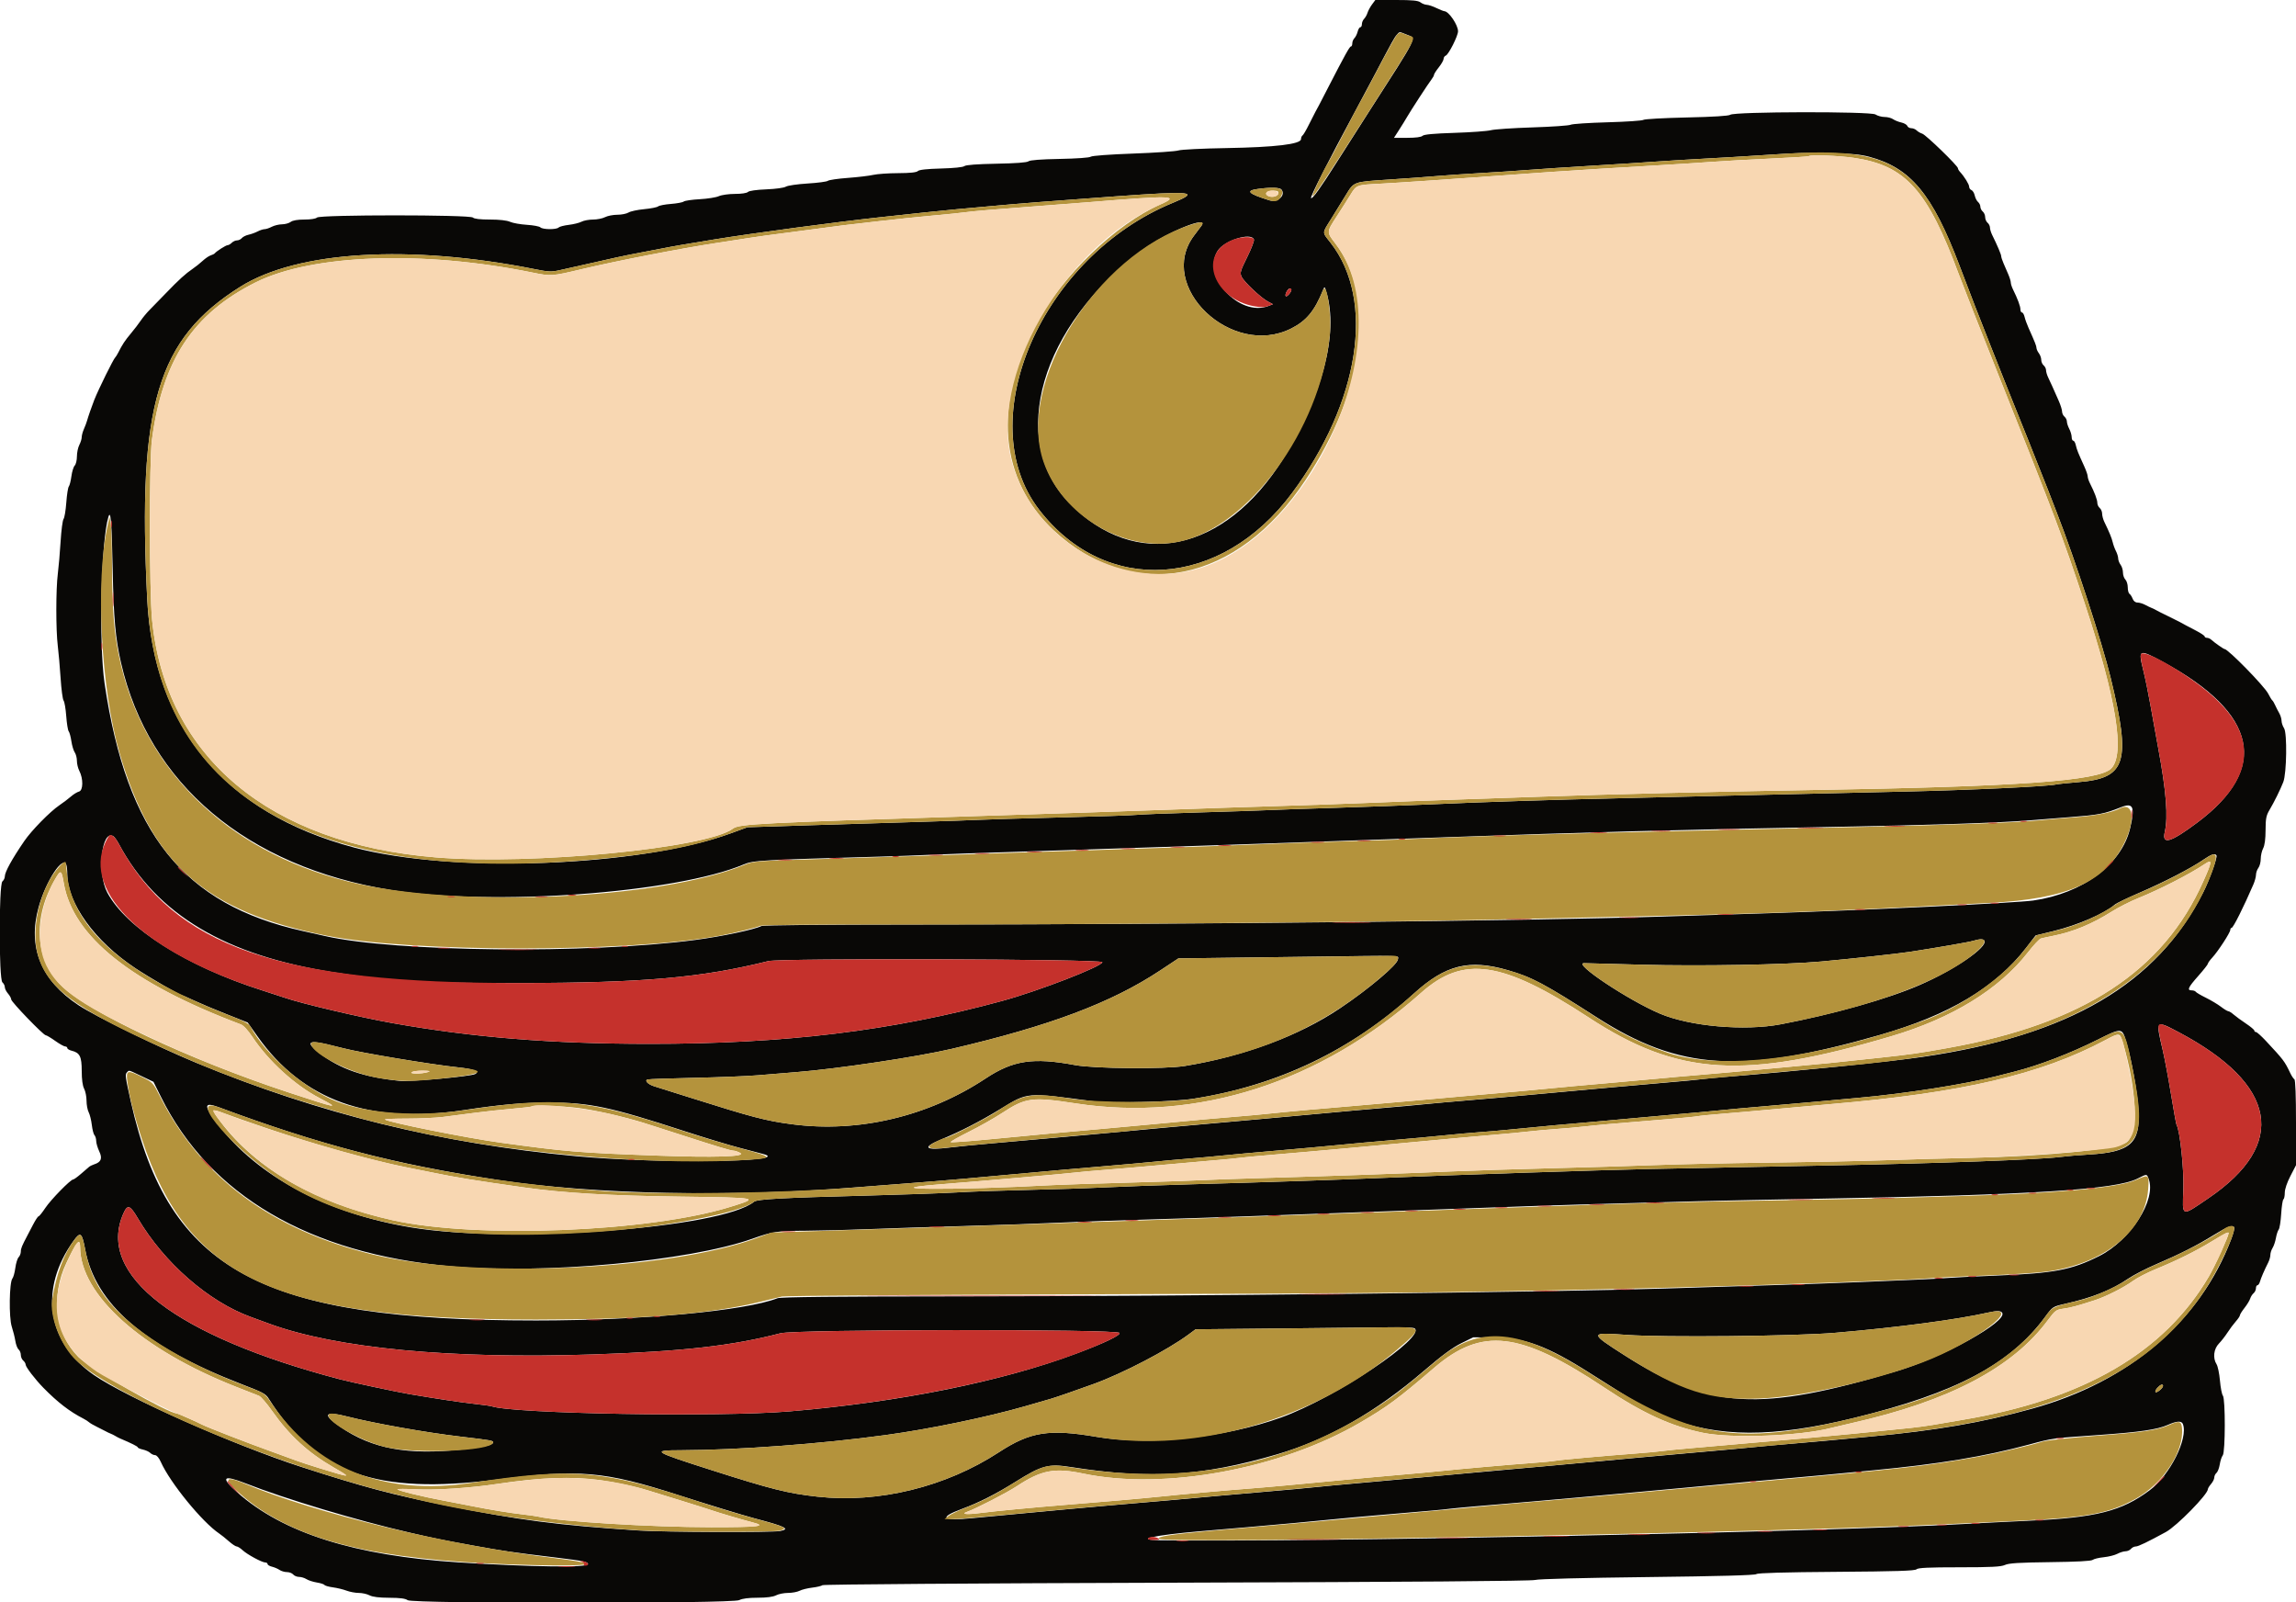 <svg id="svg" version="1.1" width="400" height="279.111" viewBox="0 0 400 279.111" xmlns="http://www.w3.org/2000/svg" xmlns:xlink="http://www.w3.org/1999/xlink" ><g id="svgg"><path id="path0" d="M239.031 0.773 C 238.717 1.198,238.362 1.852,238.244 2.225 C 238.125 2.599,237.856 3.077,237.646 3.287 C 237.436 3.497,237.264 3.911,237.264 4.207 C 237.264 4.503,237.141 4.745,236.991 4.745 C 236.840 4.745,236.630 5.089,236.525 5.510 C 236.419 5.931,236.166 6.442,235.961 6.647 C 235.757 6.851,235.590 7.260,235.590 7.557 C 235.590 7.853,235.483 8.095,235.352 8.095 C 235.124 8.095,234.301 9.579,231.328 15.352 C 229.692 18.529,229.530 18.839,229.170 19.470 C 229.017 19.738,228.507 20.741,228.036 21.697 C 227.566 22.654,227.063 23.509,226.919 23.598 C 226.775 23.687,226.657 23.972,226.657 24.232 C 226.657 25.109,222.160 25.649,213.678 25.792 C 209.532 25.861,205.764 26.047,205.304 26.205 C 204.843 26.363,201.296 26.607,197.421 26.748 C 193.320 26.896,190.229 27.125,190.024 27.295 C 189.817 27.466,187.583 27.626,184.620 27.681 C 181.341 27.741,179.431 27.887,179.177 28.097 C 178.922 28.307,176.975 28.453,173.594 28.515 C 170.227 28.578,168.266 28.724,168.012 28.933 C 167.776 29.127,166.159 29.293,163.936 29.351 C 161.476 29.416,160.135 29.565,159.902 29.798 C 159.667 30.033,158.550 30.151,156.469 30.159 C 154.773 30.165,152.819 30.302,152.128 30.462 C 151.438 30.622,149.452 30.858,147.716 30.987 C 145.981 31.115,144.411 31.344,144.227 31.495 C 144.044 31.645,142.449 31.856,140.684 31.964 C 138.918 32.071,137.220 32.319,136.909 32.514 C 136.588 32.715,135.115 32.917,133.494 32.982 C 131.776 33.051,130.509 33.232,130.304 33.436 C 130.104 33.637,129.178 33.775,128.039 33.775 C 126.980 33.775,125.718 33.953,125.234 34.169 C 124.750 34.386,123.253 34.624,121.908 34.697 C 120.562 34.770,119.306 34.954,119.116 35.104 C 118.927 35.254,117.923 35.442,116.885 35.521 C 115.847 35.601,114.842 35.795,114.652 35.953 C 114.461 36.111,113.364 36.327,112.212 36.434 C 111.061 36.541,109.840 36.803,109.500 37.016 C 109.160 37.229,108.281 37.405,107.546 37.406 C 106.812 37.407,105.851 37.595,105.411 37.824 C 104.971 38.054,104.029 38.242,103.318 38.243 C 102.606 38.244,101.703 38.412,101.312 38.616 C 100.920 38.821,99.925 39.068,99.100 39.166 C 98.275 39.263,97.471 39.472,97.314 39.630 C 96.927 40.016,94.538 39.995,94.144 39.601 C 93.971 39.428,92.910 39.229,91.786 39.159 C 90.661 39.088,89.346 38.853,88.862 38.636 C 88.305 38.386,87.020 38.241,85.359 38.241 C 83.632 38.241,82.616 38.122,82.387 37.893 C 81.879 37.385,55.734 37.385,55.227 37.893 C 55.018 38.101,54.137 38.241,53.033 38.241 C 51.843 38.241,50.996 38.387,50.647 38.651 C 50.349 38.877,49.665 39.066,49.128 39.072 C 48.590 39.078,47.791 39.270,47.351 39.499 C 46.911 39.729,46.346 39.917,46.095 39.918 C 45.844 39.919,45.302 40.096,44.890 40.310 C 44.478 40.525,43.764 40.784,43.304 40.885 C 42.844 40.986,42.317 41.249,42.134 41.469 C 41.952 41.690,41.575 41.870,41.298 41.870 C 41.020 41.870,40.605 42.059,40.375 42.289 C 40.145 42.519,39.816 42.708,39.646 42.708 C 39.356 42.708,37.715 43.753,37.404 44.135 C 37.327 44.230,37.013 44.386,36.706 44.481 C 36.399 44.577,35.775 45.001,35.319 45.424 C 34.864 45.847,34.092 46.463,33.604 46.794 C 32.319 47.666,31.159 48.721,28.919 51.050 C 27.829 52.184,26.544 53.503,26.064 53.981 C 25.584 54.459,24.893 55.291,24.529 55.831 C 24.164 56.371,23.385 57.387,22.797 58.089 C 21.756 59.334,21.328 59.982,20.603 61.410 C 20.408 61.793,20.174 62.170,20.083 62.247 C 19.771 62.510,17.201 67.710,16.428 69.644 C 16.058 70.569,15.325 72.678,15.167 73.273 C 15.085 73.580,14.842 74.227,14.627 74.711 C 14.412 75.194,14.236 75.840,14.236 76.144 C 14.236 76.449,14.048 77.058,13.819 77.498 C 13.590 77.937,13.401 78.840,13.400 79.504 C 13.399 80.167,13.227 80.881,13.018 81.090 C 12.809 81.299,12.550 82.135,12.442 82.947 C 12.334 83.760,12.131 84.563,11.990 84.733 C 11.849 84.902,11.652 86.161,11.551 87.531 C 11.451 88.900,11.235 90.189,11.072 90.396 C 10.909 90.602,10.678 92.360,10.559 94.303 C 10.440 96.247,10.222 98.779,10.074 99.930 C 9.730 102.600,9.726 109.769,10.066 112.491 C 10.210 113.643,10.431 116.178,10.558 118.125 C 10.684 120.073,10.918 121.831,11.078 122.033 C 11.237 122.235,11.445 123.452,11.540 124.737 C 11.634 126.022,11.828 127.216,11.971 127.389 C 12.113 127.562,12.322 128.332,12.434 129.100 C 12.546 129.867,12.809 130.743,13.018 131.046 C 13.227 131.349,13.398 132.015,13.398 132.525 C 13.398 133.036,13.587 133.819,13.818 134.265 C 14.528 135.638,14.500 137.682,13.769 137.873 C 13.436 137.961,12.806 138.346,12.370 138.730 C 11.934 139.114,11.021 139.805,10.342 140.265 C 8.700 141.379,5.494 144.649,4.228 146.500 C 2.061 149.670,0.837 151.898,0.837 152.675 C 0.837 152.951,0.649 153.333,0.419 153.524 C -0.208 154.044,-0.208 170.589,0.419 171.110 C 0.649 171.301,0.837 171.674,0.837 171.938 C 0.837 172.203,1.089 172.709,1.396 173.064 C 1.703 173.418,1.954 173.878,1.954 174.086 C 1.954 174.513,7.559 180.321,7.971 180.321 C 8.117 180.321,8.855 180.761,9.610 181.298 C 10.366 181.835,11.151 182.275,11.354 182.275 C 11.557 182.275,11.724 182.398,11.724 182.549 C 11.724 182.699,12.056 182.906,12.462 183.008 C 13.914 183.372,14.236 184.011,14.238 186.532 C 14.239 188.029,14.385 189.114,14.656 189.634 C 14.886 190.074,15.074 191.016,15.075 191.728 C 15.076 192.439,15.244 193.342,15.448 193.733 C 15.653 194.125,15.900 195.120,15.997 195.945 C 16.095 196.770,16.304 197.574,16.462 197.732 C 16.619 197.889,16.752 198.338,16.758 198.730 C 16.763 199.121,17.005 199.944,17.295 200.558 C 17.878 201.790,17.622 202.425,16.384 202.818 C 16.070 202.918,15.679 203.113,15.513 203.253 C 15.348 203.393,14.710 203.942,14.096 204.475 C 13.482 205.007,12.875 205.443,12.746 205.443 C 12.293 205.443,8.861 208.952,7.899 210.398 C 7.363 211.204,6.831 211.863,6.718 211.863 C 6.604 211.863,6.169 212.523,5.750 213.329 C 5.332 214.135,4.889 214.983,4.767 215.213 C 3.816 217.008,3.629 217.466,3.629 217.997 C 3.629 218.330,3.458 218.773,3.248 218.983 C 3.039 219.192,2.780 220.028,2.672 220.840 C 2.564 221.652,2.334 222.489,2.160 222.698 C 1.616 223.353,1.534 229.493,2.047 231.064 C 2.290 231.805,2.572 232.936,2.675 233.577 C 2.777 234.218,3.034 234.885,3.245 235.060 C 3.456 235.236,3.629 235.662,3.629 236.008 C 3.629 236.355,3.817 236.794,4.047 236.985 C 4.278 237.176,4.466 237.495,4.466 237.692 C 4.466 238.100,6.130 240.271,7.562 241.731 C 10.042 244.259,12.137 245.874,14.515 247.090 C 14.899 247.286,15.348 247.573,15.512 247.729 C 15.677 247.884,16.305 248.249,16.908 248.541 C 17.511 248.832,18.193 249.178,18.423 249.310 C 18.653 249.442,19.030 249.621,19.260 249.708 C 19.491 249.795,19.867 249.983,20.098 250.127 C 20.328 250.270,20.705 250.466,20.935 250.563 C 22.861 251.371,24.006 251.946,24.006 252.105 C 24.006 252.208,24.407 252.381,24.897 252.489 C 25.387 252.597,25.961 252.858,26.173 253.070 C 26.385 253.281,26.769 253.458,27.026 253.461 C 27.304 253.466,27.708 253.948,28.020 254.648 C 29.641 258.284,35.245 265.146,38.215 267.132 C 38.559 267.362,39.303 267.959,39.867 268.458 C 40.431 268.956,41.044 269.365,41.228 269.365 C 41.412 269.365,41.881 269.660,42.270 270.021 C 43.084 270.775,45.640 272.156,46.223 272.156 C 46.439 272.156,46.615 272.280,46.615 272.430 C 46.615 272.581,46.961 272.788,47.383 272.890 C 47.805 272.993,48.399 273.247,48.701 273.454 C 49.004 273.661,49.585 273.831,49.993 273.831 C 50.401 273.831,50.891 274.020,51.082 274.250 C 51.273 274.480,51.732 274.669,52.103 274.669 C 52.473 274.669,53.054 274.845,53.394 275.060 C 53.734 275.276,54.546 275.538,55.197 275.643 C 55.849 275.748,56.449 275.941,56.530 276.072 C 56.611 276.204,57.271 276.391,57.997 276.488 C 58.722 276.585,59.790 276.844,60.369 277.062 C 60.947 277.281,61.906 277.460,62.500 277.460 C 63.093 277.460,63.939 277.648,64.378 277.877 C 64.919 278.159,66.038 278.297,67.830 278.304 C 69.716 278.312,70.638 278.433,71.023 278.725 C 71.848 279.349,127.586 279.338,128.783 278.714 C 129.311 278.439,130.400 278.297,131.993 278.296 C 133.585 278.294,134.675 278.152,135.203 277.877 C 135.643 277.648,136.585 277.459,137.296 277.458 C 138.008 277.457,138.911 277.289,139.302 277.085 C 139.694 276.881,140.681 276.635,141.495 276.538 C 142.310 276.442,143.120 276.250,143.295 276.112 C 143.481 275.966,169.421 275.783,205.055 275.675 C 245.769 275.552,266.815 275.392,267.442 275.202 C 268.015 275.029,275.727 274.830,287.006 274.699 C 299.531 274.553,305.743 274.384,305.987 274.182 C 306.231 273.981,310.821 273.852,319.944 273.787 C 330.342 273.714,333.620 273.610,333.887 273.343 C 334.148 273.082,336.026 272.994,341.326 272.994 C 346.939 272.994,348.598 272.909,349.295 272.588 C 349.973 272.275,351.779 272.163,357.180 272.099 C 361.791 272.045,364.320 271.910,364.577 271.706 C 364.793 271.535,365.659 271.326,366.504 271.241 C 367.348 271.157,368.416 270.889,368.876 270.647 C 369.337 270.404,369.981 270.205,370.308 270.204 C 370.634 270.203,371.058 270.014,371.249 269.784 C 371.440 269.553,371.822 269.365,372.098 269.365 C 372.530 269.365,374.165 268.579,377.337 266.846 C 379.242 265.805,384.648 260.291,384.648 259.388 C 384.648 259.242,384.899 258.833,385.206 258.479 C 385.513 258.125,385.764 257.618,385.764 257.354 C 385.764 257.089,385.937 256.729,386.148 256.554 C 386.359 256.378,386.616 255.710,386.719 255.068 C 386.821 254.426,387.057 253.718,387.242 253.495 C 387.696 252.947,387.715 243.660,387.263 243.099 C 387.090 242.884,386.859 241.703,386.751 240.475 C 386.643 239.246,386.377 237.963,386.159 237.623 C 385.480 236.560,385.657 234.969,386.559 234.038 C 386.996 233.586,387.677 232.715,388.072 232.100 C 388.467 231.486,389.114 230.619,389.510 230.173 C 389.906 229.727,390.230 229.242,390.230 229.097 C 390.230 228.951,390.590 228.373,391.030 227.814 C 391.470 227.255,391.915 226.526,392.018 226.194 C 392.121 225.863,392.389 225.439,392.614 225.253 C 392.838 225.067,393.022 224.678,393.022 224.390 C 393.022 224.102,393.139 223.866,393.282 223.866 C 393.425 223.866,393.622 223.583,393.720 223.238 C 393.903 222.589,394.501 221.208,395.158 219.915 C 395.365 219.508,395.534 218.906,395.534 218.579 C 395.534 218.252,395.708 217.706,395.921 217.366 C 396.134 217.026,396.397 216.246,396.504 215.632 C 396.612 215.017,396.828 214.360,396.985 214.170 C 397.142 213.981,397.337 212.752,397.419 211.441 C 397.501 210.129,397.675 208.989,397.807 208.908 C 397.938 208.826,398.046 208.304,398.046 207.748 C 398.046 207.137,398.433 205.987,399.023 204.848 L 400.000 202.960 400.000 195.565 C 400.000 190.862,399.897 188.106,399.717 187.995 C 399.561 187.898,399.242 187.420,399.009 186.931 C 398.000 184.822,397.875 184.656,394.774 181.327 C 393.972 180.467,393.187 179.763,393.030 179.763 C 392.872 179.763,392.742 179.649,392.742 179.511 C 392.742 179.372,392.083 178.819,391.277 178.282 C 390.471 177.746,389.510 177.042,389.141 176.720 C 388.772 176.398,388.350 176.134,388.204 176.134 C 388.058 176.134,387.480 175.784,386.921 175.356 C 386.361 174.928,385.179 174.221,384.293 173.785 C 383.407 173.348,382.614 172.882,382.532 172.748 C 382.449 172.615,382.138 172.505,381.840 172.505 C 380.967 172.505,381.195 171.998,382.973 169.993 C 383.894 168.954,384.648 167.995,384.649 167.862 C 384.650 167.729,384.999 167.244,385.426 166.783 C 386.424 165.706,388.555 162.428,388.555 161.970 C 388.555 161.777,388.657 161.619,388.782 161.619 C 389.059 161.619,390.876 157.996,392.582 154.040 C 392.824 153.480,393.026 152.726,393.031 152.365 C 393.035 152.005,393.224 151.466,393.449 151.168 C 393.675 150.870,393.859 150.162,393.859 149.595 C 393.859 149.028,394.047 148.204,394.276 147.764 C 394.549 147.241,394.695 146.142,394.699 144.592 C 394.705 142.598,394.812 142.041,395.370 141.103 C 396.189 139.727,397.280 137.520,397.785 136.218 C 398.376 134.694,398.478 127.700,397.922 126.850 C 397.683 126.486,397.486 125.901,397.484 125.551 C 397.481 125.200,397.298 124.599,397.077 124.215 C 396.856 123.831,396.535 123.206,396.366 122.825 C 396.196 122.444,395.971 122.067,395.865 121.988 C 395.760 121.908,395.442 121.386,395.159 120.828 C 394.496 119.523,388.164 113.050,387.549 113.050 C 387.385 113.050,385.776 111.920,385.263 111.445 C 385.056 111.253,384.707 111.096,384.488 111.096 C 384.269 111.096,384.089 110.991,384.089 110.862 C 384.089 110.734,383.430 110.286,382.624 109.868 C 380.960 109.004,380.389 108.700,379.693 108.309 C 379.424 108.158,378.514 107.705,377.669 107.302 C 376.825 106.898,375.946 106.455,375.715 106.318 C 375.485 106.180,375.108 105.996,374.878 105.908 C 374.648 105.820,374.126 105.570,373.718 105.351 C 373.311 105.133,372.711 104.955,372.385 104.955 C 372.017 104.955,371.697 104.701,371.539 104.284 C 371.398 103.915,371.150 103.531,370.987 103.430 C 370.824 103.329,370.691 102.824,370.691 102.306 C 370.691 101.789,370.502 101.177,370.272 100.947 C 370.042 100.717,369.853 100.167,369.853 99.724 C 369.853 99.282,369.669 98.677,369.444 98.379 C 369.218 98.081,369.029 97.585,369.023 97.278 C 369.017 96.971,368.844 96.398,368.639 96.004 C 368.433 95.610,368.178 94.919,368.073 94.468 C 367.891 93.694,367.482 92.699,366.609 90.906 C 366.398 90.471,366.225 89.827,366.225 89.474 C 366.225 89.122,366.036 88.677,365.806 88.486 C 365.576 88.295,365.387 87.890,365.387 87.587 C 365.387 87.044,364.904 85.760,364.114 84.206 C 363.893 83.772,363.712 83.220,363.712 82.981 C 363.712 82.741,363.448 81.966,363.124 81.259 C 362.040 78.887,361.806 78.302,361.637 77.530 C 361.544 77.107,361.346 76.762,361.195 76.762 C 361.044 76.762,360.920 76.479,360.919 76.134 C 360.918 75.789,360.730 75.146,360.501 74.706 C 360.271 74.267,360.084 73.685,360.084 73.415 C 360.084 73.144,359.895 72.766,359.665 72.575 C 359.435 72.384,359.246 71.985,359.246 71.688 C 359.246 71.391,358.987 70.559,358.671 69.838 C 357.690 67.602,357.238 66.603,356.840 65.783 C 356.628 65.349,356.455 64.767,356.455 64.492 C 356.455 64.216,356.267 63.834,356.036 63.643 C 355.806 63.452,355.618 63.021,355.618 62.685 C 355.618 62.349,355.433 61.831,355.208 61.533 C 354.982 61.235,354.794 60.821,354.789 60.614 C 354.781 60.257,354.537 59.641,353.392 57.083 C 353.117 56.469,352.812 55.621,352.714 55.199 C 352.616 54.777,352.413 54.431,352.263 54.431 C 352.112 54.431,351.989 54.184,351.989 53.882 C 351.989 53.349,351.503 52.041,350.705 50.431 C 350.490 49.996,350.314 49.450,350.314 49.217 C 350.314 48.984,350.115 48.335,349.872 47.774 C 349.629 47.214,349.252 46.343,349.035 45.838 C 348.817 45.334,348.639 44.783,348.639 44.613 C 348.639 44.321,347.946 42.691,347.077 40.940 C 346.862 40.506,346.685 39.924,346.685 39.649 C 346.685 39.373,346.497 38.991,346.267 38.800 C 346.036 38.609,345.848 38.169,345.848 37.823 C 345.848 37.477,345.659 37.037,345.429 36.846 C 345.199 36.655,345.010 36.278,345.010 36.008 C 345.010 35.739,344.830 35.369,344.610 35.186 C 344.389 35.003,344.130 34.496,344.034 34.058 C 343.938 33.621,343.679 33.194,343.458 33.110 C 343.237 33.025,343.057 32.758,343.057 32.517 C 343.057 32.103,342.223 30.757,341.452 29.925 C 341.260 29.718,341.103 29.439,341.103 29.305 C 341.103 28.888,335.535 23.490,334.895 23.287 C 334.562 23.181,334.118 22.923,333.908 22.713 C 333.698 22.503,333.280 22.331,332.979 22.331 C 332.678 22.331,332.363 22.150,332.278 21.929 C 332.193 21.708,331.726 21.441,331.240 21.335 C 330.754 21.229,330.108 20.971,329.805 20.760 C 329.502 20.549,328.839 20.377,328.330 20.377 C 327.821 20.377,327.103 20.179,326.734 19.937 C 325.894 19.387,302.134 19.437,301.438 19.991 C 301.185 20.192,298.494 20.359,293.839 20.461 C 289.875 20.549,286.484 20.737,286.303 20.880 C 286.122 21.022,283.309 21.212,280.052 21.301 C 276.795 21.390,273.906 21.582,273.632 21.729 C 273.358 21.875,270.370 22.082,266.992 22.190 C 263.615 22.297,260.349 22.517,259.735 22.680 C 259.121 22.842,256.269 23.049,253.398 23.141 C 249.790 23.256,248.070 23.415,247.829 23.657 C 247.607 23.880,246.646 24.006,245.167 24.006 L 242.852 24.006 243.757 22.601 C 244.254 21.829,244.855 20.855,245.092 20.438 C 245.704 19.361,248.881 14.482,249.395 13.830 C 249.632 13.530,249.826 13.172,249.826 13.033 C 249.826 12.894,250.202 12.305,250.663 11.724 C 251.124 11.142,251.500 10.478,251.500 10.248 C 251.500 10.018,251.668 9.765,251.874 9.686 C 252.377 9.493,254.013 6.254,254.013 5.451 C 254.013 4.349,252.413 1.989,251.640 1.949 C 251.486 1.941,250.858 1.692,250.244 1.396 C 249.630 1.099,248.876 0.848,248.569 0.838 C 248.262 0.828,247.767 0.635,247.469 0.410 C 247.057 0.098,246.053 -0.000,243.265 -0.000 L 239.603 -0.000 239.031 0.773 M245.075 6.032 C 246.806 6.725,247.205 5.912,238.484 19.470 C 236.929 21.888,234.426 25.813,232.923 28.193 C 230.010 32.803,228.631 34.726,228.403 34.497 C 228.226 34.321,231.355 28.169,236.010 19.539 C 236.963 17.774,238.471 14.948,239.361 13.259 C 242.626 7.067,242.911 6.551,243.337 6.071 C 243.860 5.482,243.710 5.486,245.075 6.032 M325.655 27.309 C 332.869 29.244,336.631 33.772,341.350 46.197 C 343.565 52.028,344.409 54.205,346.869 60.433 C 348.324 64.117,349.645 67.446,349.805 67.830 C 350.555 69.635,355.903 83.032,356.713 85.136 C 357.215 86.441,357.945 88.325,358.334 89.323 C 361.492 97.415,366.209 111.876,367.713 118.074 C 371.291 132.816,370.442 135.547,362.062 136.236 C 360.283 136.383,358.555 136.564,358.222 136.639 C 356.664 136.990,343.104 137.624,331.752 137.877 C 324.843 138.031,313.852 138.285,307.327 138.440 C 300.803 138.596,289.874 138.854,283.043 139.013 C 269.394 139.331,259.026 139.667,248.988 140.114 C 245.380 140.275,238.032 140.542,232.659 140.707 C 227.285 140.872,222.010 141.053,220.935 141.110 C 219.860 141.167,214.481 141.345,208.982 141.507 C 203.482 141.668,198.521 141.863,197.956 141.939 C 197.391 142.015,191.465 142.215,184.787 142.381 C 178.109 142.548,171.703 142.736,170.551 142.799 C 169.400 142.862,164.438 143.032,159.525 143.176 C 154.613 143.320,146.008 143.585,140.405 143.765 L 130.216 144.092 127.232 145.178 C 111.299 150.975,78.781 152.189,61.689 147.625 C 39.119 141.597,26.761 126.730,25.641 104.257 C 23.962 70.544,27.396 59.044,41.852 49.957 C 51.815 43.694,71.381 42.528,93.231 46.894 C 95.593 47.366,96.066 47.383,97.558 47.048 C 98.479 46.841,100.677 46.349,102.442 45.954 C 104.208 45.559,106.469 45.051,107.467 44.826 C 108.465 44.601,110.412 44.210,111.793 43.957 C 113.175 43.704,114.871 43.380,115.562 43.236 C 116.826 42.972,119.714 42.474,124.355 41.720 C 131.168 40.612,146.013 38.625,153.385 37.834 C 155.534 37.604,158.988 37.231,161.061 37.007 C 163.133 36.783,165.645 36.531,166.643 36.447 C 167.641 36.364,170.468 36.108,172.924 35.879 C 177.324 35.468,183.029 35.022,194.278 34.209 C 207.817 33.231,209.105 33.371,204.370 35.309 C 181.510 44.667,169.046 73.205,181.021 88.767 C 192.631 103.856,212.682 102.554,225.077 85.905 C 236.871 70.064,239.622 52.335,231.839 42.325 C 230.294 40.337,230.284 40.743,231.938 38.080 C 232.693 36.864,233.833 35.014,234.472 33.970 C 235.904 31.627,235.755 31.681,241.870 31.284 C 244.634 31.105,248.276 30.839,249.965 30.693 C 251.654 30.546,255.234 30.301,257.920 30.148 C 260.607 29.995,264.375 29.746,266.294 29.595 C 268.214 29.444,273.050 29.123,277.041 28.883 C 281.033 28.643,286.057 28.321,288.207 28.167 C 290.356 28.013,294.313 27.772,296.999 27.631 C 299.686 27.490,303.894 27.239,306.350 27.075 C 313.346 26.606,314.157 26.581,319.051 26.679 C 322.479 26.748,324.168 26.909,325.655 27.309 M223.241 33.008 C 224.056 34.018,222.593 35.340,221.155 34.893 C 217.456 33.743,216.917 33.212,219.142 32.910 C 221.359 32.609,222.951 32.647,223.241 33.008 M209.298 39.344 C 209.097 39.613,208.530 40.366,208.038 41.016 C 201.358 49.843,214.586 62.480,224.983 57.204 C 227.607 55.872,229.037 54.139,230.490 50.523 C 230.766 49.839,230.777 49.847,231.099 50.942 C 233.203 58.114,230.387 68.925,223.555 79.898 C 213.372 96.254,197.806 99.471,186.280 87.602 C 175.525 76.528,181.282 56.716,199.091 43.511 C 203.190 40.472,210.758 37.382,209.298 39.344 M218.454 41.711 C 218.538 41.930,218.011 43.310,217.282 44.777 C 216.093 47.173,215.992 47.521,216.294 48.185 C 216.701 49.077,219.667 51.876,220.892 52.524 L 221.773 52.990 220.939 53.310 C 215.915 55.240,209.391 48.136,212.125 43.712 C 213.245 41.900,217.955 40.410,218.454 41.711 M224.983 50.470 C 224.983 50.877,224.195 51.783,224.006 51.594 C 223.771 51.358,224.355 50.244,224.713 50.244 C 224.861 50.244,224.983 50.346,224.983 50.470 M19.633 99.274 C 19.807 107.843,20.105 111.168,21.084 115.446 C 25.921 136.575,43.016 150.962,68.109 155.020 C 85.810 157.883,117.627 155.579,129.569 150.570 C 131.248 149.865,132.394 149.800,153.524 149.203 C 156.364 149.123,160.007 148.990,161.619 148.908 C 163.231 148.826,170.516 148.573,177.809 148.345 C 195.027 147.808,226.479 146.742,251.361 145.851 C 276.686 144.945,292.085 144.533,319.330 144.033 C 336.141 143.724,348.411 143.317,353.524 142.898 C 355.366 142.747,358.444 142.502,360.363 142.354 C 365.722 141.939,366.593 141.772,369.522 140.601 C 371.647 139.752,371.983 140.534,371.100 144.278 C 369.618 150.567,362.842 155.616,354.222 156.853 C 351.234 157.282,324.107 158.576,307.188 159.096 C 302.275 159.247,294.236 159.501,289.323 159.660 C 266.491 160.401,207.214 161.023,158.620 161.033 C 143.937 161.037,132.944 161.146,132.661 161.292 C 131.470 161.907,125.767 163.109,121.144 163.720 C 102.506 166.184,68.809 165.827,56.618 163.037 C 55.953 162.884,54.215 162.495,52.756 162.172 C 31.979 157.564,22.094 145.221,18.224 119.051 C 17.195 112.094,17.606 94.175,18.889 90.026 C 19.290 88.730,19.464 90.890,19.633 99.274 M376.884 115.324 C 393.341 124.250,395.376 133.888,382.790 143.289 C 378.130 146.769,376.607 147.207,377.140 144.912 C 377.745 142.311,377.395 137.826,376.004 130.356 C 375.562 127.976,374.936 124.522,374.615 122.680 C 374.293 120.837,373.743 118.169,373.392 116.749 C 372.476 113.045,372.594 112.996,376.884 115.324 M19.759 145.665 C 19.956 145.791,20.381 146.385,20.703 146.987 C 27.295 159.303,39.341 166.472,58.339 169.386 C 68.708 170.976,73.521 171.250,90.719 171.226 C 112.097 171.197,122.211 170.302,133.845 167.409 C 135.994 166.875,192.045 167.051,192.045 167.592 C 192.045 168.315,180.905 172.624,174.599 174.341 C 155.403 179.567,136.724 181.837,113.050 181.819 C 96.027 181.806,82.454 180.710,68.388 178.210 C 62.684 177.197,52.485 174.793,49.546 173.770 C 48.932 173.556,47.174 172.982,45.639 172.494 C 32.573 168.339,22.009 161.668,18.696 155.478 C 16.870 152.066,17.704 144.362,19.759 145.665 M386.149 149.004 C 386.344 149.319,384.907 153.317,383.843 155.418 C 375.747 171.409,360.543 180.327,334.962 184.089 C 329.291 184.923,312.326 186.644,300.488 187.586 C 298.646 187.733,296.762 187.916,296.301 187.993 C 295.841 188.069,293.203 188.320,290.440 188.549 C 287.676 188.778,283.468 189.150,281.089 189.376 C 278.709 189.602,275.255 189.916,273.412 190.075 C 271.570 190.234,268.116 190.551,265.736 190.778 C 263.357 191.006,259.023 191.388,256.106 191.627 C 253.189 191.867,249.609 192.188,248.151 192.340 C 246.692 192.493,243.301 192.800,240.614 193.023 C 237.927 193.246,233.719 193.620,231.263 193.855 C 228.807 194.090,224.724 194.465,222.191 194.688 C 219.658 194.912,215.450 195.290,212.840 195.528 C 210.230 195.766,205.960 196.148,203.350 196.376 C 200.740 196.605,197.411 196.915,195.953 197.066 C 194.494 197.216,191.731 197.474,189.812 197.637 C 187.893 197.801,184.313 198.120,181.856 198.347 C 179.400 198.574,175.255 198.943,172.645 199.166 C 170.035 199.389,166.793 199.711,165.440 199.881 C 161.126 200.425,160.543 199.889,163.924 198.489 C 167.378 197.059,170.659 195.374,174.309 193.156 C 179.149 190.215,178.658 190.256,190.370 191.814 C 193.334 192.209,204.382 191.933,207.955 191.375 C 222.577 189.092,235.391 182.977,246.299 173.077 C 251.848 168.042,255.948 167.022,262.715 168.994 C 266.926 170.221,268.989 171.316,278.219 177.228 C 292.617 186.448,303.518 187.128,327.425 180.294 C 339.528 176.835,347.708 171.963,353.015 165.053 L 354.641 162.937 357.711 162.185 C 362.001 161.136,366.600 159.149,368.480 157.532 C 368.722 157.324,370.654 156.401,372.773 155.483 C 377.155 153.583,381.690 151.240,383.819 149.776 C 385.263 148.783,385.885 148.576,386.149 149.004 M11.554 150.616 C 11.647 150.859,11.724 151.590,11.724 152.240 C 11.724 157.317,16.556 163.994,23.606 168.660 C 26.077 170.295,31.329 173.343,31.676 173.343 C 31.749 173.343,32.723 173.768,33.839 174.287 C 34.955 174.807,37.507 175.878,39.509 176.668 L 43.148 178.104 44.873 180.538 C 52.785 191.705,64.381 195.842,80.809 193.361 C 87.241 192.389,91.139 192.045,95.667 192.049 C 102.793 192.055,106.125 192.760,119.330 197.053 C 122.708 198.151,126.916 199.426,128.681 199.887 C 130.447 200.348,132.378 200.854,132.973 201.011 C 138.349 202.431,114.444 202.707,100.349 201.388 C 76.703 199.175,55.619 193.991,34.191 185.121 C 27.462 182.335,16.603 177.025,13.678 175.089 C 7.135 170.760,4.782 164.973,6.732 158.008 C 8.008 153.450,10.926 148.978,11.554 150.616 M345.701 163.841 C 346.370 164.923,340.556 168.910,334.403 171.586 C 328.936 173.965,319.389 176.662,310.258 178.408 C 303.918 179.621,294.391 178.777,289.141 176.538 C 283.616 174.182,273.944 167.739,275.974 167.767 C 276.254 167.771,280.817 167.892,286.113 168.036 C 296.098 168.309,310.974 168.044,317.237 167.482 C 322.159 167.040,330.644 166.115,332.729 165.793 C 337.856 164.999,343.011 164.104,343.754 163.877 C 344.886 163.531,345.503 163.520,345.701 163.841 M243.545 167.072 C 243.545 167.968,238.510 172.228,233.384 175.668 C 226.310 180.416,216.646 184.002,206.420 185.673 C 202.914 186.246,190.658 186.148,187.299 185.520 C 179.997 184.154,176.500 184.678,171.700 187.855 C 161.694 194.477,149.540 197.349,137.976 195.824 C 133.402 195.221,131.139 194.629,120.167 191.164 C 117.251 190.242,114.466 189.367,113.979 189.217 C 112.903 188.887,112.234 188.205,112.809 188.024 C 113.018 187.958,116.706 187.829,121.005 187.738 C 125.304 187.646,130.265 187.447,132.031 187.295 C 133.796 187.144,136.811 186.896,138.730 186.744 C 145.869 186.178,159.809 184.091,165.806 182.691 C 182.887 178.702,193.587 174.681,202.094 169.055 L 205.304 166.931 209.211 166.887 C 211.361 166.862,219.651 166.757,227.634 166.652 C 245.275 166.421,243.545 166.376,243.545 167.072 M379.555 179.786 C 396.739 188.884,398.617 199.268,384.782 208.685 C 379.935 211.984,380.195 212.073,380.377 207.168 C 380.506 203.713,379.784 196.891,379.189 195.928 C 379.123 195.820,378.689 193.426,378.227 190.608 C 377.764 187.791,377.118 184.355,376.793 182.973 C 375.535 177.642,375.526 177.653,379.555 179.786 M370.399 181.368 C 371.353 184.569,372.401 190.371,372.567 193.366 C 372.887 199.173,371.185 200.684,363.852 201.106 C 362.163 201.203,359.902 201.395,358.828 201.534 C 355.373 201.980,337.536 202.639,319.749 202.978 C 301.168 203.332,300.717 203.341,287.648 203.613 C 278.755 203.797,253.314 204.644,241.172 205.159 C 232.906 205.509,220.295 205.930,207.676 206.277 C 202.533 206.418,195.750 206.662,192.603 206.818 C 189.456 206.974,183.426 207.172,179.204 207.259 C 174.983 207.346,169.456 207.538,166.923 207.686 C 164.389 207.834,157.167 208.090,150.872 208.254 C 136.297 208.633,131.910 208.872,131.377 209.314 C 125.823 213.924,88.963 216.683,71.598 213.789 C 56.935 211.345,44.901 204.920,37.934 195.813 C 35.426 192.536,35.474 191.876,38.146 192.871 C 55.725 199.418,68.803 202.819,86.950 205.559 C 103.512 208.060,127.748 208.554,149.058 206.824 C 151.130 206.656,155.150 206.344,157.990 206.132 C 160.830 205.919,165.290 205.554,167.900 205.321 C 174.925 204.693,181.477 204.100,184.787 203.791 C 186.399 203.641,190.105 203.319,193.022 203.076 C 195.939 202.833,199.518 202.512,200.977 202.363 C 202.435 202.215,205.136 201.970,206.978 201.820 C 208.821 201.670,211.584 201.418,213.119 201.261 C 214.655 201.103,218.863 200.721,222.470 200.412 C 226.078 200.103,230.851 199.669,233.077 199.448 C 235.304 199.227,239.512 198.846,242.428 198.601 C 245.345 198.357,249.428 197.982,251.500 197.768 C 253.573 197.555,256.336 197.306,257.641 197.215 C 258.946 197.125,261.207 196.932,262.666 196.785 C 267.553 196.295,274.220 195.677,277.599 195.401 C 279.442 195.250,282.142 195.006,283.601 194.859 C 285.059 194.711,288.639 194.387,291.556 194.139 C 294.473 193.890,298.053 193.562,299.512 193.409 C 300.970 193.256,304.299 192.952,306.909 192.734 C 309.518 192.515,313.664 192.149,316.120 191.921 C 318.576 191.692,322.031 191.377,323.796 191.220 C 331.885 190.500,342.381 188.856,347.802 187.460 C 348.646 187.243,350.091 186.874,351.012 186.642 C 355.180 185.589,360.675 183.482,365.347 181.145 C 369.636 179.000,369.694 179.002,370.399 181.368 M56.886 181.871 C 57.916 182.109,59.236 182.430,59.821 182.585 C 62.771 183.364,75.162 185.427,79.807 185.913 C 82.527 186.198,83.608 186.620,82.788 187.079 C 82.053 187.491,71.438 188.451,69.644 188.268 C 63.350 187.626,59.267 186.221,55.689 183.467 C 53.257 181.594,53.617 181.114,56.886 181.871 M24.663 187.447 L 26.737 188.431 28.043 191.063 C 36.552 208.207,53.886 218.352,78.437 220.557 C 94.608 222.009,119.932 219.705,131.054 215.770 C 134.650 214.497,135.283 214.403,140.405 214.373 C 142.938 214.358,147.900 214.231,151.431 214.091 C 154.962 213.950,162.373 213.709,167.900 213.556 C 173.426 213.403,180.775 213.144,184.229 212.981 C 187.683 212.817,194.717 212.564,199.860 212.419 C 205.003 212.273,212.603 212.028,216.748 211.873 C 220.893 211.718,229.812 211.399,236.567 211.164 C 243.322 210.929,253.810 210.552,259.874 210.327 C 269.721 209.961,278.772 209.685,296.581 209.210 C 299.651 209.128,309.072 208.937,317.516 208.785 C 354.152 208.125,368.609 207.207,372.372 205.300 C 374.054 204.448,373.994 204.447,374.328 205.326 C 375.716 208.976,371.178 216.050,365.683 218.800 C 360.859 221.214,357.869 221.780,347.802 222.183 C 344.040 222.334,340.209 222.521,339.288 222.600 C 338.367 222.678,335.918 222.813,333.845 222.899 C 331.773 222.985,327.376 223.172,324.075 223.314 C 320.775 223.456,313.866 223.699,308.723 223.855 C 303.580 224.010,295.164 224.273,290.021 224.439 C 269.929 225.086,207.083 225.783,167.010 225.804 C 145.485 225.815,136.018 225.911,135.468 226.125 C 129.769 228.335,111.698 230.000,93.371 230.003 C 45.446 230.012,29.393 221.346,22.800 191.905 C 21.813 187.500,21.765 187.139,22.123 186.782 C 22.528 186.377,22.263 186.307,24.663 187.447 M24.020 212.212 C 28.590 219.954,36.331 226.715,43.685 229.387 C 44.145 229.555,45.590 230.083,46.895 230.562 C 58.608 234.856,78.577 236.750,103.378 235.920 C 118.876 235.400,127.657 234.407,135.963 232.233 C 138.623 231.537,194.816 231.483,195.048 232.177 C 195.190 232.604,192.369 233.948,187.523 235.762 C 174.455 240.654,156.742 244.222,137.474 245.843 C 125.273 246.870,89.410 246.250,85.637 244.948 C 85.438 244.879,84.082 244.690,82.624 244.528 C 80.227 244.261,76.461 243.697,71.458 242.854 C 69.171 242.469,61.200 240.772,59.172 240.238 C 30.648 232.735,16.754 222.093,21.493 211.379 C 22.221 209.736,22.640 209.874,24.020 212.212 M389.235 213.788 C 389.320 213.926,389.089 214.836,388.722 215.812 C 383.336 230.115,370.930 240.695,354.082 245.351 C 345.166 247.816,337.406 249.153,325.750 250.235 C 323.217 250.470,319.763 250.793,318.074 250.953 C 316.385 251.113,313.496 251.365,311.654 251.513 C 309.812 251.661,307.174 251.900,305.792 252.045 C 304.410 252.190,302.463 252.376,301.465 252.458 C 300.468 252.541,297.641 252.792,295.185 253.016 C 292.729 253.239,288.458 253.625,285.694 253.872 C 282.931 254.119,278.849 254.496,276.622 254.708 C 274.396 254.921,271.696 255.168,270.621 255.258 C 269.546 255.348,267.348 255.546,265.736 255.697 C 264.124 255.848,259.979 256.222,256.525 256.528 C 253.070 256.833,248.297 257.270,245.918 257.499 C 243.538 257.727,239.330 258.108,236.567 258.345 C 233.803 258.583,230.349 258.906,228.890 259.063 C 227.432 259.221,224.040 259.531,221.354 259.752 C 218.667 259.974,214.459 260.344,212.003 260.574 C 207.374 261.009,201.095 261.562,193.161 262.234 C 190.628 262.448,187.237 262.752,185.625 262.910 C 184.013 263.067,180.495 263.396,177.809 263.641 C 175.122 263.885,171.291 264.247,169.295 264.445 C 164.096 264.960,163.457 264.337,167.620 262.813 C 170.474 261.768,173.609 260.180,176.939 258.092 C 181.484 255.242,182.673 254.926,186.550 255.533 C 200.387 257.699,209.350 257.148,222.470 253.325 C 231.310 250.749,239.610 246.026,248.143 238.715 C 251.192 236.104,253.098 234.696,254.571 233.970 L 256.664 232.938 260.293 232.959 C 265.613 232.989,269.591 234.469,276.971 239.162 C 285.895 244.838,287.301 245.644,290.440 246.892 C 299.278 250.406,308.853 250.434,322.959 246.989 C 340.777 242.637,350.236 237.631,356.335 229.326 C 357.606 227.595,357.620 227.585,359.755 227.104 C 364.543 226.024,367.863 224.702,370.762 222.723 C 371.681 222.096,373.840 220.980,375.562 220.243 C 379.794 218.431,382.636 216.992,385.629 215.146 C 388.111 213.614,388.936 213.303,389.235 213.788 M14.832 217.608 C 16.604 227.124,25.202 234.566,41.870 241.010 C 45.894 242.565,46.270 242.763,46.802 243.604 C 55.072 256.679,65.534 260.394,86.532 257.712 C 100.944 255.871,105.220 256.237,118.214 260.424 C 122.678 261.863,129.613 263.984,131.333 264.436 C 136.883 265.896,137.734 266.312,135.915 266.676 C 134.567 266.946,115.662 266.875,111.235 266.584 C 97.094 265.654,90.486 264.795,77.739 262.233 C 68.247 260.325,63.470 259.053,52.477 255.506 C 40.901 251.772,21.988 243.391,16.367 239.506 C 8.147 233.823,6.746 224.507,12.845 216.087 C 14.010 214.480,14.290 214.695,14.832 217.608 M348.810 228.662 C 349.759 230.197,338.635 236.358,330.495 238.807 C 306.592 245.999,297.772 245.486,282.978 236.041 C 276.869 232.141,276.880 232.041,283.383 232.513 C 289.814 232.979,312.747 232.749,319.749 232.148 C 330.763 231.203,340.921 229.857,346.406 228.617 C 347.881 228.284,348.585 228.297,348.810 228.662 M246.416 231.359 C 248.639 232.770,232.526 243.554,223.192 246.902 C 213.324 250.442,200.129 251.831,191.079 250.282 C 182.779 248.861,179.505 249.374,174.029 252.951 C 164.763 259.004,153.051 261.871,142.406 260.692 C 137.254 260.121,134.371 259.399,123.936 256.063 C 113.657 252.777,113.423 252.623,118.679 252.605 C 128.609 252.570,142.940 251.508,154.253 249.967 C 161.944 248.920,172.045 246.832,178.646 244.926 C 180.565 244.371,182.575 243.791,183.112 243.635 C 183.986 243.382,188.051 241.973,190.649 241.022 C 195.732 239.162,203.417 235.147,207.075 232.440 L 208.289 231.542 222.986 231.398 C 231.069 231.318,239.567 231.226,241.870 231.193 C 244.173 231.159,246.218 231.234,246.416 231.359 M376.832 241.408 C 376.832 241.778,375.733 242.679,375.529 242.475 C 375.429 242.375,375.575 242.040,375.853 241.732 C 376.380 241.150,376.832 241.001,376.832 241.408 M60.526 246.738 C 65.296 247.946,74.241 249.532,80.251 250.235 C 85.768 250.882,86.024 250.930,85.899 251.306 C 85.734 251.801,83.316 252.252,78.784 252.632 C 69.743 253.391,63.699 251.965,58.269 247.792 C 56.218 246.215,57.005 245.847,60.526 246.738 M380.297 248.049 C 381.249 250.530,378.044 256.926,374.531 259.557 C 369.619 263.235,365.214 264.345,353.381 264.886 C 349.929 265.044,344.843 265.301,342.080 265.457 C 317.257 266.858,227.604 268.668,202.107 268.284 C 197.416 268.213,200.968 267.410,209.032 266.718 C 211.587 266.499,215.248 266.187,217.167 266.025 C 221.717 265.640,229.174 264.953,232.519 264.610 C 233.978 264.460,237.369 264.151,240.056 263.923 C 249.844 263.094,251.381 262.956,252.477 262.811 C 253.519 262.674,259.348 262.160,266.853 261.544 C 268.618 261.399,272.135 261.089,274.669 260.855 C 280.962 260.274,287.270 259.700,293.091 259.178 C 295.778 258.937,299.232 258.612,300.768 258.457 C 302.303 258.301,305.694 257.994,308.304 257.775 C 310.914 257.555,315.059 257.181,317.516 256.944 C 319.972 256.706,323.929 256.328,326.308 256.104 C 337.736 255.025,345.740 253.703,353.510 251.610 C 357.663 250.492,357.369 250.532,365.666 249.950 C 372.799 249.449,375.861 249.001,377.669 248.193 C 379.222 247.500,380.068 247.453,380.297 248.049 M42.783 258.372 C 49.795 261.120,62.077 264.804,71.458 266.975 C 75.621 267.938,77.163 268.252,82.345 269.192 C 87.845 270.190,88.917 270.345,97.026 271.321 C 101.593 271.871,102.442 272.045,102.442 272.434 C 102.442 273.074,92.563 272.946,79.972 272.144 C 61.823 270.988,49.256 267.010,41.277 259.896 C 38.368 257.303,38.839 256.826,42.783 258.372 " stroke="none" fill="#090806" fill-rule="evenodd"></path><path id="path1" d="M243.354 6.061 C 243.114 6.335,241.630 9.009,240.055 12.003 C 238.479 14.997,237.101 17.572,236.991 17.725 C 236.881 17.879,235.624 20.265,234.198 23.029 C 232.773 25.792,231.511 28.179,231.394 28.332 C 230.812 29.101,228.586 33.839,228.678 34.114 C 228.788 34.445,230.849 31.368,237.877 20.377 C 247.418 5.457,246.766 6.681,245.429 6.197 C 245.007 6.044,244.465 5.839,244.225 5.741 C 243.972 5.638,243.607 5.772,243.354 6.061 M312.631 26.681 C 311.633 26.733,308.807 26.910,306.350 27.075 C 303.894 27.239,299.686 27.490,296.999 27.631 C 294.313 27.772,290.356 28.013,288.207 28.167 C 286.057 28.321,281.033 28.643,277.041 28.883 C 273.050 29.123,268.214 29.444,266.294 29.595 C 264.375 29.746,260.607 29.995,257.920 30.148 C 255.234 30.301,251.654 30.546,249.965 30.693 C 248.276 30.839,244.634 31.105,241.870 31.284 C 235.755 31.681,235.904 31.627,234.472 33.970 C 233.833 35.014,232.693 36.864,231.938 38.080 C 230.284 40.743,230.294 40.337,231.839 42.325 C 239.622 52.335,236.871 70.064,225.077 85.905 C 212.682 102.554,192.631 103.856,181.021 88.767 C 169.046 73.205,181.510 44.667,204.370 35.309 C 209.105 33.371,207.817 33.231,194.278 34.209 C 183.029 35.022,177.324 35.468,172.924 35.879 C 170.468 36.108,167.641 36.364,166.643 36.447 C 165.645 36.531,163.133 36.783,161.061 37.007 C 158.988 37.231,155.534 37.604,153.385 37.834 C 146.013 38.625,131.168 40.612,124.355 41.720 C 119.714 42.474,116.826 42.972,115.562 43.236 C 114.871 43.380,113.175 43.704,111.793 43.957 C 110.412 44.210,108.465 44.601,107.467 44.826 C 106.469 45.051,104.208 45.559,102.442 45.954 C 100.677 46.349,98.479 46.841,97.558 47.048 C 96.066 47.383,95.593 47.366,93.231 46.894 C 71.381 42.528,51.815 43.694,41.852 49.957 C 27.396 59.044,23.962 70.544,25.641 104.257 C 27.335 138.254,53.918 153.984,102.582 149.784 C 113.803 148.816,120.856 147.498,127.232 145.178 L 130.216 144.092 140.405 143.765 C 146.008 143.585,154.613 143.320,159.525 143.176 C 164.438 143.032,169.400 142.862,170.551 142.799 C 171.703 142.736,178.109 142.548,184.787 142.381 C 191.465 142.215,197.391 142.015,197.956 141.939 C 198.521 141.863,203.482 141.668,208.982 141.507 C 214.481 141.345,219.860 141.167,220.935 141.110 C 222.010 141.053,227.285 140.872,232.659 140.707 C 238.032 140.542,245.380 140.275,248.988 140.114 C 259.026 139.667,269.394 139.331,283.043 139.013 C 289.874 138.854,300.803 138.596,307.327 138.440 C 313.852 138.285,324.843 138.031,331.752 137.877 C 343.104 137.624,356.664 136.990,358.222 136.639 C 358.555 136.564,360.283 136.383,362.062 136.236 C 370.442 135.547,371.291 132.816,367.713 118.074 C 366.209 111.876,361.492 97.415,358.334 89.323 C 357.945 88.325,357.215 86.441,356.713 85.136 C 355.903 83.032,350.555 69.635,349.805 67.830 C 349.645 67.446,348.324 64.117,346.869 60.433 C 344.409 54.205,343.565 52.028,341.350 46.197 C 334.890 29.189,329.878 25.783,312.631 26.681 M323.030 27.502 C 331.986 28.834,335.802 33.081,341.261 47.793 C 341.961 49.678,344.966 57.313,347.938 64.759 C 358.253 90.600,359.324 93.432,363.141 104.955 C 368.733 121.838,370.269 131.391,367.792 133.869 C 365.647 136.014,351.825 137.006,315.701 137.608 C 299.070 137.885,280.345 138.342,268.667 138.756 C 264.061 138.919,257.090 139.160,253.175 139.291 C 249.260 139.422,242.791 139.666,238.800 139.833 C 234.808 140.000,227.460 140.257,222.470 140.404 C 217.481 140.551,210.133 140.795,206.141 140.945 C 199.828 141.183,181.921 141.779,168.318 142.205 C 132.661 143.321,128.746 143.525,127.704 144.319 C 123.210 147.743,92.613 150.712,75.925 149.343 C 46.895 146.962,28.841 131.842,26.493 107.946 C 26.009 103.022,25.990 80.238,26.467 76.622 C 28.299 62.730,33.612 54.660,44.522 49.195 C 54.351 44.272,73.730 43.583,92.799 47.480 C 95.965 48.127,96.182 48.113,101.186 46.920 C 107.377 45.445,118.586 43.269,125.052 42.286 C 126.664 42.041,129.114 41.663,130.495 41.447 C 131.877 41.230,134.578 40.857,136.497 40.619 C 138.416 40.380,141.242 40.007,142.777 39.789 C 144.313 39.572,146.197 39.323,146.964 39.236 C 147.732 39.150,150.558 38.823,153.245 38.510 C 155.932 38.197,160.140 37.760,162.596 37.539 C 165.052 37.318,167.502 37.069,168.039 36.986 C 169.188 36.809,173.601 36.435,181.158 35.874 C 184.152 35.652,188.172 35.341,190.091 35.184 C 204.225 34.027,205.630 34.076,202.178 35.602 C 194.370 39.055,185.107 47.987,180.425 56.576 C 172.961 70.269,174.148 83.667,183.600 92.411 C 197.451 105.226,215.539 101.592,227.454 83.601 C 237.809 67.965,239.839 51.769,232.620 42.380 C 231.100 40.402,231.098 40.435,232.868 37.712 C 233.674 36.472,234.756 34.768,235.272 33.925 C 236.333 32.194,236.285 32.211,240.614 31.989 C 243.295 31.851,252.166 31.253,259.595 30.710 C 268.892 30.030,271.788 29.831,278.158 29.433 C 281.842 29.203,286.930 28.899,289.463 28.758 C 291.996 28.616,295.827 28.370,297.976 28.211 C 300.126 28.052,304.832 27.787,308.435 27.624 C 312.038 27.460,315.042 27.270,315.111 27.201 C 315.395 26.917,320.369 27.105,323.030 27.502 M219.142 32.910 C 216.917 33.212,217.456 33.743,221.155 34.893 C 222.323 35.256,222.900 34.996,223.307 33.925 C 223.761 32.728,222.589 32.443,219.142 32.910 M222.698 33.706 C 222.595 34.249,221.440 34.485,220.830 34.088 C 220.214 33.688,220.744 33.217,221.809 33.217 C 222.593 33.217,222.772 33.315,222.698 33.706 M207.542 39.119 C 190.924 44.427,177.047 66.732,181.808 80.482 C 185.060 89.875,195.978 96.304,205.381 94.364 C 217.499 91.864,229.939 74.911,231.663 58.548 C 232.038 54.989,231.147 48.890,230.490 50.523 C 229.037 54.139,227.607 55.872,224.983 57.204 C 214.586 62.480,201.358 49.843,208.038 41.016 C 208.530 40.366,209.097 39.613,209.298 39.344 C 209.855 38.595,209.375 38.533,207.542 39.119 M18.744 91.556 C 16.593 101.103,17.568 119.885,20.794 131.054 C 26.422 150.535,35.751 158.777,56.943 162.988 C 71.752 165.931,109.450 165.937,125.331 162.999 C 127.898 162.524,131.859 161.557,132.421 161.269 C 132.756 161.097,141.537 161.011,156.148 161.036 C 183.427 161.082,238.092 160.650,257.362 160.236 C 310.731 159.090,313.437 159.001,346.546 157.277 C 360.281 156.562,366.756 153.669,370.137 146.737 C 372.067 142.778,371.641 139.610,369.339 140.801 C 367.923 141.533,365.207 142.074,361.587 142.344 C 359.609 142.491,356.671 142.741,355.059 142.899 C 351.197 143.277,339.950 143.694,324.634 144.028 C 281.999 144.958,271.286 145.223,257.223 145.697 C 252.770 145.847,248.060 146.031,246.755 146.106 C 245.450 146.181,239.986 146.372,234.613 146.532 C 229.239 146.692,221.766 146.953,218.004 147.112 C 211.635 147.383,199.459 147.800,177.530 148.499 C 172.540 148.658,165.129 148.906,161.061 149.051 C 156.992 149.195,148.639 149.460,142.498 149.640 C 131.927 149.949,131.251 150.001,129.798 150.601 C 114.893 156.755,79.303 158.248,60.511 153.508 C 39.232 148.140,24.641 133.677,20.681 114.027 C 19.853 109.915,19.542 105.851,19.519 98.814 C 19.507 95.359,19.406 91.968,19.294 91.277 L 19.090 90.021 18.744 91.556 M384.508 149.351 C 381.598 151.328,376.993 153.731,372.526 155.603 C 370.896 156.285,369.220 157.087,368.801 157.385 C 365.826 159.496,361.694 161.306,357.843 162.183 C 356.389 162.515,355.053 162.829,354.874 162.882 C 354.696 162.935,353.868 163.897,353.034 165.020 C 349.216 170.164,341.729 175.434,334.682 177.938 C 316.293 184.472,299.910 186.493,290.579 183.377 C 286.817 182.121,282.636 180.144,279.693 178.229 C 269.044 171.299,266.809 170.099,262.298 168.890 C 255.876 167.169,251.718 168.204,246.615 172.793 C 235.058 183.189,222.929 189.008,207.816 191.408 C 203.249 192.133,191.213 192.109,186.602 191.365 C 179.788 190.266,178.190 190.532,173.833 193.488 C 172.046 194.700,165.309 198.184,164.750 198.185 C 164.553 198.185,163.738 198.517,162.938 198.922 C 160.949 199.930,161.820 200.292,165.238 199.878 C 166.548 199.719,169.819 199.400,172.505 199.170 C 175.192 198.939,180.091 198.495,183.391 198.182 C 186.692 197.869,190.915 197.495,192.775 197.350 C 194.635 197.206,196.645 197.017,197.241 196.931 C 197.837 196.845,200.523 196.586,203.210 196.355 C 205.897 196.125,210.105 195.753,212.561 195.528 C 215.017 195.304,218.535 194.992,220.377 194.835 C 222.219 194.678,225.611 194.368,227.913 194.148 C 230.216 193.927,234.299 193.550,236.985 193.311 C 239.672 193.071,243.880 192.689,246.336 192.462 C 248.793 192.235,253.126 191.857,255.967 191.621 C 258.807 191.386,263.077 191.010,265.457 190.786 C 267.837 190.562,271.291 190.244,273.133 190.079 C 274.976 189.915,278.493 189.594,280.949 189.367 C 283.405 189.140,287.488 188.776,290.021 188.558 C 292.554 188.341,295.883 188.037,297.418 187.884 C 298.953 187.731,302.470 187.406,305.234 187.164 C 307.997 186.921,312.205 186.535,314.585 186.307 C 316.964 186.078,319.602 185.831,320.447 185.757 C 331.737 184.773,341.992 183.131,349.228 181.150 C 367.505 176.144,380.062 165.999,385.343 151.968 C 386.481 148.946,386.236 148.178,384.508 149.351 M383.849 153.520 C 376.854 169.195,362.889 178.315,339.428 182.529 C 334.124 183.481,333.090 183.629,327.565 184.230 C 319.597 185.096,317.517 185.305,310.816 185.911 C 307.439 186.216,303.357 186.589,301.745 186.740 C 300.133 186.892,297.244 187.142,295.324 187.298 C 293.405 187.453,290.579 187.705,289.044 187.858 C 287.509 188.011,283.301 188.390,279.693 188.700 C 276.085 189.010,271.940 189.387,270.482 189.538 C 268.103 189.785,264.052 190.152,255.129 190.930 C 253.517 191.071,249.309 191.447,245.778 191.767 C 242.247 192.087,237.976 192.459,236.288 192.595 C 231.691 192.963,223.778 193.682,220.935 193.990 C 219.553 194.139,217.481 194.331,216.329 194.417 C 213.915 194.596,207.225 195.201,200.977 195.806 C 198.597 196.036,194.452 196.416,191.766 196.651 C 186.073 197.147,180.353 197.678,171.862 198.497 C 168.514 198.821,165.708 199.018,165.627 198.937 C 165.546 198.856,166.966 198.049,168.783 197.144 C 170.600 196.240,173.195 194.775,174.549 193.889 C 178.726 191.157,179.755 191.022,187.439 192.197 C 208.602 195.434,229.976 188.585,247.592 172.922 C 254.959 166.372,261.716 167.365,276.742 177.204 C 292.320 187.405,303.780 188.118,329.518 180.486 C 340.073 177.356,348.265 172.334,353.271 165.923 C 354.267 164.647,355.297 163.542,355.559 163.468 C 355.822 163.393,356.769 163.187,357.665 163.009 C 361.177 162.313,364.422 160.972,367.916 158.774 C 369.076 158.044,371.118 157.006,372.454 156.468 C 376.245 154.939,381.513 152.243,384.084 150.514 C 385.454 149.593,385.422 149.994,383.849 153.520 M9.809 151.553 C 6.749 155.424,5.320 162.282,6.670 166.618 C 8.534 172.609,13.951 176.319,32.798 184.516 C 39.144 187.276,47.324 190.238,54.710 192.451 C 62.698 194.844,64.044 195.201,71.598 196.932 C 88.114 200.717,111.888 202.913,128.068 202.150 C 135.065 201.819,135.154 201.647,129.159 200.043 C 126.490 199.329,121.805 197.923,118.748 196.918 C 101.971 191.403,97.191 190.954,80.949 193.366 C 72.915 194.559,63.964 193.950,58.618 191.845 C 52.990 189.629,46.248 183.749,43.591 178.739 C 43.376 178.333,42.370 177.789,40.547 177.092 C 22.281 170.115,12.715 161.929,11.698 152.408 C 11.575 151.256,11.468 150.283,11.460 150.244 C 11.381 149.881,10.710 150.414,9.809 151.553 M11.113 153.835 C 12.706 163.123,22.901 171.255,41.941 178.426 C 42.417 178.604,43.198 179.448,43.986 180.633 C 46.783 184.840,51.394 189.036,55.674 191.268 C 59.405 193.214,58.836 193.107,50.105 190.224 C 33.039 184.587,15.419 176.317,10.775 171.763 C 6.083 167.163,5.638 159.892,9.633 153.076 C 10.589 151.445,10.714 151.509,11.113 153.835 M343.754 163.877 C 343.011 164.104,337.856 164.999,332.729 165.793 C 330.644 166.115,322.159 167.040,317.237 167.482 C 310.974 168.044,296.098 168.309,286.113 168.036 C 280.817 167.892,276.254 167.771,275.974 167.767 C 273.944 167.739,283.616 174.182,289.141 176.538 C 294.391 178.777,303.918 179.621,310.258 178.408 C 322.560 176.056,332.695 172.841,339.287 169.200 C 345.035 166.026,347.901 162.610,343.754 163.877 M227.634 166.652 C 219.651 166.757,211.361 166.862,209.211 166.887 L 205.304 166.931 202.094 169.055 C 193.587 174.681,182.887 178.702,165.806 182.691 C 159.809 184.091,145.869 186.178,138.730 186.744 C 136.811 186.896,133.796 187.144,132.031 187.295 C 130.265 187.447,125.304 187.646,121.005 187.738 C 116.706 187.829,113.018 187.958,112.809 188.024 C 112.234 188.205,112.903 188.887,113.979 189.217 C 114.466 189.367,117.251 190.242,120.167 191.164 C 131.139 194.629,133.402 195.221,137.976 195.824 C 149.540 197.349,161.694 194.477,171.700 187.855 C 176.500 184.678,179.997 184.154,187.299 185.520 C 190.658 186.148,202.914 186.246,206.420 185.673 C 220.436 183.382,231.264 178.393,241.312 169.595 C 243.682 167.521,244.174 166.523,242.847 166.483 C 242.463 166.472,235.618 166.548,227.634 166.652 M365.347 181.145 C 360.675 183.482,355.180 185.589,351.012 186.642 C 350.091 186.874,348.646 187.243,347.802 187.460 C 342.381 188.856,331.885 190.500,323.796 191.220 C 322.031 191.377,318.576 191.692,316.120 191.921 C 313.664 192.149,309.518 192.515,306.909 192.734 C 304.299 192.952,300.970 193.256,299.512 193.409 C 298.053 193.562,294.473 193.890,291.556 194.139 C 288.639 194.387,285.059 194.711,283.601 194.859 C 282.142 195.006,279.442 195.250,277.599 195.401 C 274.220 195.677,267.553 196.295,262.666 196.785 C 261.207 196.932,258.946 197.125,257.641 197.215 C 256.336 197.306,253.573 197.555,251.500 197.768 C 249.428 197.982,245.345 198.357,242.428 198.601 C 239.512 198.846,235.304 199.227,233.077 199.448 C 230.851 199.669,226.078 200.103,222.470 200.412 C 218.863 200.721,214.655 201.103,213.119 201.261 C 211.584 201.418,208.821 201.670,206.978 201.820 C 205.136 201.970,202.435 202.215,200.977 202.363 C 199.518 202.512,195.939 202.833,193.022 203.076 C 190.105 203.319,186.399 203.641,184.787 203.791 C 181.477 204.100,174.925 204.693,167.900 205.321 C 165.290 205.554,160.830 205.919,157.990 206.132 C 155.150 206.344,151.130 206.656,149.058 206.824 C 136.573 207.838,115.116 208.142,105.094 207.449 C 92.274 206.561,79.521 204.701,67.969 202.034 C 58.639 199.879,49.059 196.936,38.146 192.871 C 32.092 190.617,41.407 201.082,50.166 206.378 C 61.981 213.520,78.819 216.178,102.722 214.673 C 115.193 213.888,128.971 211.312,131.377 209.314 C 131.910 208.872,136.297 208.633,150.872 208.254 C 157.167 208.090,164.389 207.834,166.923 207.686 C 169.456 207.538,174.983 207.346,179.204 207.259 C 183.426 207.172,189.456 206.974,192.603 206.818 C 195.750 206.662,202.533 206.418,207.676 206.277 C 220.295 205.930,232.906 205.509,241.172 205.159 C 253.314 204.644,278.755 203.797,287.648 203.613 C 300.717 203.341,301.168 203.332,319.749 202.978 C 337.536 202.639,355.373 201.980,358.828 201.534 C 359.902 201.395,362.163 201.203,363.852 201.106 C 372.647 200.600,373.951 198.233,371.685 186.881 C 370.020 178.537,370.212 178.711,365.347 181.145 M369.793 181.459 C 372.309 189.853,372.594 197.469,370.447 198.998 C 368.783 200.183,356.468 201.399,343.336 201.676 C 339.114 201.765,332.331 201.954,328.262 202.096 C 324.194 202.239,315.150 202.425,308.165 202.511 C 301.179 202.597,292.198 202.791,288.207 202.943 C 284.215 203.094,276.113 203.340,270.202 203.488 C 264.292 203.636,256.441 203.887,252.756 204.045 C 243.842 204.426,231.616 204.855,220.533 205.175 C 215.553 205.319,210.466 205.496,209.228 205.570 C 207.991 205.644,202.268 205.834,196.511 205.994 C 190.754 206.153,184.850 206.348,183.391 206.426 C 166.225 207.351,151.499 207.254,163.712 206.296 C 171.075 205.719,186.098 204.404,187.718 204.194 C 188.332 204.115,190.468 203.925,192.463 203.773 C 194.459 203.620,198.856 203.241,202.233 202.930 C 205.611 202.619,209.881 202.240,211.724 202.089 C 213.566 201.938,215.513 201.748,216.050 201.668 C 216.588 201.588,219.225 201.343,221.912 201.122 C 227.700 200.648,243.252 199.239,254.431 198.176 C 256.120 198.015,258.946 197.766,260.712 197.622 C 262.477 197.478,264.990 197.237,266.294 197.087 C 267.599 196.937,269.798 196.739,271.179 196.646 C 272.561 196.553,274.759 196.357,276.064 196.210 C 278.442 195.941,280.024 195.802,289.881 194.993 C 292.798 194.754,295.444 194.498,295.761 194.425 C 296.079 194.353,297.963 194.164,299.949 194.006 C 301.934 193.848,306.260 193.467,309.560 193.160 C 312.861 192.853,317.069 192.473,318.911 192.316 C 341.825 190.360,355.502 187.176,366.783 181.172 C 369.254 179.856,369.314 179.862,369.793 181.459 M54.203 181.916 C 54.546 183.696,61.362 187.058,66.155 187.812 C 70.022 188.420,71.418 188.429,76.839 187.879 C 84.219 187.130,85.205 186.478,79.807 185.913 C 75.162 185.427,62.771 183.364,59.821 182.585 C 55.228 181.372,54.072 181.234,54.203 181.916 M74.529 186.741 C 73.478 187.078,71.217 187.078,71.738 186.741 C 71.968 186.592,72.847 186.481,73.692 186.494 C 74.877 186.512,75.068 186.569,74.529 186.741 M22.184 188.346 C 22.485 190.790,23.369 194.304,24.715 198.401 C 32.732 222.799,48.127 229.850,93.371 229.843 C 111.743 229.841,123.690 228.896,132.449 226.752 C 133.985 226.377,135.680 225.962,136.218 225.831 C 136.755 225.700,160.998 225.526,190.091 225.444 C 242.249 225.298,256.779 225.131,291.137 224.280 C 307.959 223.864,334.474 222.898,336.776 222.617 C 337.390 222.543,341.472 222.345,345.848 222.178 C 350.223 222.011,355.063 221.702,356.602 221.490 C 366.671 220.107,373.751 214.344,374.246 207.129 C 374.424 204.525,374.404 204.510,372.051 205.545 C 368.977 206.898,358.304 207.857,340.823 208.353 C 337.983 208.434,333.273 208.574,330.356 208.664 C 327.439 208.755,317.893 208.946,309.142 209.089 C 292.704 209.357,283.832 209.597,263.503 210.325 C 248.903 210.848,229.707 211.522,223.726 211.723 C 221.270 211.805,215.806 211.996,211.584 212.148 C 207.362 212.300,196.183 212.674,186.741 212.980 C 177.299 213.285,165.869 213.660,161.340 213.812 C 156.811 213.964,148.897 214.223,143.754 214.387 L 134.403 214.685 131.851 215.633 C 116.676 221.272,82.409 222.761,65.038 218.535 C 47.240 214.206,35.015 205.129,27.854 190.928 C 26.696 188.631,26.600 188.526,24.851 187.648 C 22.185 186.309,21.942 186.373,22.184 188.346 M100.926 193.016 C 103.780 193.393,108.715 194.520,112.073 195.562 C 112.840 195.801,115.729 196.728,118.493 197.622 C 125.046 199.744,127.281 200.417,127.821 200.429 C 128.064 200.434,128.570 200.609,128.945 200.817 C 130.141 201.479,124.490 201.654,114.166 201.275 C 100.874 200.788,98.634 200.601,87.230 199.036 C 81.291 198.221,67.526 195.462,67.057 194.994 C 66.970 194.907,68.704 194.836,70.909 194.836 C 73.114 194.836,75.930 194.708,77.166 194.552 C 78.402 194.395,80.858 194.076,82.624 193.843 C 84.389 193.609,87.340 193.289,89.180 193.130 C 91.021 192.972,92.580 192.788,92.646 192.722 C 92.916 192.453,98.043 192.635,100.926 193.016 M46.615 196.573 C 54.897 199.383,64.732 202.125,70.900 203.343 C 72.205 203.600,74.089 203.980,75.087 204.186 C 79.500 205.096,82.686 205.615,91.417 206.847 C 98.145 207.796,106.156 208.267,118.326 208.429 C 132.411 208.616,132.394 208.613,127.285 210.201 C 113.151 214.596,83.096 215.796,68.445 212.551 C 55.030 209.580,44.608 203.619,38.408 195.371 C 36.736 193.147,36.775 193.052,39.009 193.909 C 40.045 194.306,43.468 195.505,46.615 196.573 M387.439 214.074 C 385.332 215.638,380.235 218.293,375.297 220.398 C 373.915 220.987,371.893 222.048,370.804 222.755 C 368.380 224.330,364.607 225.979,362.097 226.561 C 357.577 227.608,357.535 227.629,356.180 229.518 C 351.227 236.423,341.963 241.919,329.658 245.255 C 303.657 252.304,296.011 251.442,277.196 239.345 C 264.767 231.353,257.687 230.712,250.362 236.916 C 244.661 241.745,243.150 242.939,240.614 244.621 C 224.586 255.246,206.749 258.839,186.374 255.548 C 182.526 254.926,181.600 255.189,176.553 258.338 C 173.217 260.419,171.157 261.477,168.172 262.641 C 166.947 263.118,165.632 263.756,165.248 264.058 L 164.550 264.607 165.650 264.613 C 166.751 264.620,169.426 264.400,177.530 263.638 C 185.312 262.906,191.007 262.390,194.557 262.094 C 199.000 261.723,205.664 261.136,211.724 260.580 C 214.334 260.341,218.656 259.958,221.329 259.728 C 224.003 259.498,227.331 259.191,228.726 259.045 C 230.122 258.899,233.524 258.580,236.288 258.334 C 239.051 258.089,243.322 257.706,245.778 257.482 C 248.234 257.258,251.061 257.007,252.059 256.925 C 253.057 256.842,255.003 256.656,256.385 256.511 C 257.767 256.367,260.405 256.126,262.247 255.977 C 265.872 255.684,269.579 255.352,276.343 254.715 C 283.688 254.024,286.631 253.753,291.696 253.304 C 294.382 253.066,298.528 252.696,300.907 252.481 C 303.287 252.266,306.741 251.955,308.583 251.790 C 310.426 251.624,313.880 251.308,316.260 251.086 C 318.639 250.865,322.784 250.485,325.471 250.242 C 356.754 247.417,373.953 239.990,383.959 224.983 C 386.598 221.025,389.734 214.251,389.183 213.700 C 388.879 213.396,388.138 213.555,387.439 214.074 M388.276 214.784 C 388.276 215.264,385.824 220.634,384.829 222.331 C 377.060 235.589,363.000 243.777,341.940 247.309 C 340.021 247.631,337.697 248.028,336.776 248.191 C 335.855 248.354,334.096 248.593,332.868 248.721 C 325.979 249.442,318.797 250.149,315.980 250.385 C 314.215 250.533,309.881 250.909,306.350 251.222 C 302.819 251.534,297.795 251.973,295.185 252.197 C 292.575 252.422,290.000 252.675,289.463 252.761 C 288.925 252.846,286.978 253.028,285.136 253.165 C 279.552 253.581,271.789 254.281,270.900 254.450 C 270.440 254.537,268.555 254.717,266.713 254.849 C 262.889 255.125,254.859 255.832,250.942 256.239 C 249.484 256.390,246.720 256.647,244.801 256.809 C 242.882 256.971,239.993 257.229,238.381 257.381 C 236.769 257.534,234.131 257.783,232.519 257.934 C 230.907 258.085,227.516 258.406,224.983 258.646 C 222.449 258.887,218.995 259.186,217.306 259.313 C 213.621 259.588,205.487 260.322,201.814 260.710 C 199.259 260.980,191.565 261.652,185.764 262.112 C 180.384 262.538,173.181 263.225,170.755 263.543 C 168.440 263.846,167.325 263.741,168.488 263.329 C 170.021 262.787,175.411 260.014,177.111 258.892 C 181.411 256.056,183.708 255.615,188.707 256.667 C 202.789 259.629,223.096 255.890,236.985 247.777 C 241.727 245.008,243.531 243.673,249.814 238.285 C 258.173 231.117,264.759 231.879,279.553 241.728 C 286.255 246.189,291.140 248.425,296.681 249.566 C 301.648 250.590,313.646 250.133,319.040 248.716 C 319.583 248.573,321.221 248.187,322.680 247.858 C 339.543 244.059,350.613 238.249,356.756 229.975 C 358.036 228.251,358.213 228.118,359.454 227.949 C 360.729 227.776,361.950 227.448,364.969 226.467 C 366.911 225.836,370.021 224.261,371.598 223.111 C 372.327 222.579,374.086 221.669,375.506 221.088 C 379.243 219.560,382.480 217.957,385.345 216.214 C 387.745 214.755,388.276 214.495,388.276 214.784 M13.037 215.861 C 11.131 218.359,9.831 221.831,9.083 226.422 C 8.639 229.146,10.384 233.876,12.791 236.476 C 17.374 241.427,36.957 250.568,55.827 256.566 C 59.638 257.777,64.929 259.313,66.713 259.725 C 67.558 259.921,69.253 260.338,70.482 260.654 C 81.551 263.495,96.308 265.620,111.654 266.584 C 116.216 266.870,134.895 266.895,135.885 266.616 C 137.408 266.187,136.903 265.951,131.193 264.419 C 129.279 263.905,124.580 262.493,122.540 261.818 C 104.958 256.004,99.937 255.562,82.205 258.268 C 66.871 260.609,55.078 255.882,47.159 244.222 C 46.112 242.680,46.027 242.623,43.027 241.503 C 31.640 237.253,22.355 231.376,18.318 225.864 C 16.565 223.472,15.530 221.078,14.926 218.023 C 14.280 214.756,14.066 214.511,13.037 215.861 M13.960 217.237 C 13.993 225.553,24.664 235.096,41.172 241.574 C 43.015 242.297,44.789 242.995,45.116 243.125 C 45.442 243.255,46.443 244.404,47.340 245.677 C 50.429 250.060,53.639 253.013,58.130 255.604 C 61.333 257.453,61.286 257.456,55.827 255.785 C 54.061 255.244,52.177 254.628,51.640 254.416 C 51.103 254.204,49.030 253.447,47.034 252.735 C 43.273 251.392,35.960 248.552,35.191 248.135 C 34.539 247.781,30.965 246.197,30.818 246.197 C 29.293 246.197,15.652 238.388,13.656 236.372 C 9.630 232.306,8.800 225.801,11.563 219.979 C 13.365 216.183,13.953 215.510,13.960 217.237 M346.406 228.617 C 340.921 229.857,330.763 231.203,319.749 232.148 C 312.747 232.749,289.814 232.979,283.383 232.513 C 276.880 232.041,276.869 232.141,282.978 236.041 C 292.876 242.360,297.827 243.943,306.606 243.595 C 313.912 243.305,326.284 240.570,334.822 237.358 C 344.022 233.897,352.993 227.128,346.406 228.617 M222.986 231.398 L 208.289 231.542 207.075 232.440 C 203.417 235.147,195.732 239.162,190.649 241.022 C 188.051 241.973,183.986 243.382,183.112 243.635 C 182.575 243.791,180.565 244.371,178.646 244.926 C 172.045 246.832,161.944 248.920,154.253 249.967 C 142.940 251.508,128.609 252.570,118.679 252.605 C 113.423 252.623,113.657 252.777,123.936 256.063 C 134.371 259.399,137.254 260.121,142.406 260.692 C 153.051 261.871,164.763 259.004,174.029 252.951 C 179.505 249.374,182.779 248.861,191.079 250.282 C 208.341 253.236,229.318 247.134,243.454 235.045 C 247.920 231.225,247.872 231.106,241.870 231.193 C 239.567 231.226,231.069 231.318,222.986 231.398 M375.853 241.732 C 375.575 242.040,375.429 242.375,375.529 242.475 C 375.733 242.679,376.832 241.778,376.832 241.408 C 376.832 241.001,376.380 241.150,375.853 241.732 M57.223 246.592 C 57.223 247.812,63.023 251.033,66.996 252.019 C 72.148 253.297,85.402 252.797,85.899 251.306 C 86.024 250.930,85.768 250.882,80.251 250.235 C 74.241 249.532,65.296 247.946,60.526 246.738 C 57.980 246.094,57.223 246.061,57.223 246.592 M377.948 248.185 C 375.882 249.107,373.464 249.467,365.108 250.096 C 360.733 250.426,356.588 250.871,355.897 251.086 C 353.667 251.781,348.024 253.112,344.871 253.689 C 335.841 255.339,331.959 255.775,303.419 258.338 C 300.733 258.580,296.588 258.958,294.208 259.179 C 291.828 259.401,288.374 259.716,286.532 259.880 C 284.689 260.045,281.235 260.358,278.856 260.576 C 276.476 260.794,272.268 261.164,269.505 261.398 C 263.151 261.935,259.190 262.289,253.733 262.805 C 251.354 263.031,245.827 263.536,241.452 263.929 C 237.076 264.321,231.486 264.827,229.030 265.052 C 226.574 265.277,222.428 265.646,219.819 265.872 C 217.209 266.098,212.920 266.470,210.288 266.700 C 204.042 267.244,201.319 267.686,201.970 268.051 C 203.552 268.936,309.396 266.946,339.707 265.462 C 342.701 265.315,348.039 265.062,351.570 264.899 C 363.581 264.344,367.449 263.622,372.039 261.080 C 376.873 258.403,380.539 252.803,380.137 248.711 C 380.021 247.528,379.632 247.434,377.948 248.185 M104.457 257.797 C 107.304 258.190,110.666 258.910,112.910 259.608 C 113.371 259.751,115.820 260.507,118.353 261.287 C 120.886 262.068,123.461 262.881,124.075 263.095 C 125.315 263.526,129.287 264.697,131.124 265.172 C 133.715 265.842,132.219 266.015,123.866 266.011 C 113.530 266.005,97.392 265.021,93.789 264.176 C 93.405 264.086,92.149 263.907,90.998 263.778 C 88.919 263.545,85.159 262.931,82.484 262.388 C 81.717 262.231,79.456 261.795,77.460 261.418 C 73.492 260.668,69.503 259.696,69.248 259.416 C 69.159 259.319,70.656 259.318,72.575 259.414 C 75.964 259.584,81.980 259.180,86.671 258.468 C 94.042 257.348,99.667 257.136,104.457 257.797 M39.885 258.130 C 40.390 259.050,42.847 261.216,45.149 262.770 C 54.772 269.268,68.575 272.079,93.558 272.628 C 103.396 272.844,104.746 272.399,97.099 271.460 C 77.587 269.063,55.084 263.669,42.507 258.372 C 40.414 257.491,39.488 257.406,39.885 258.130 " stroke="none" fill="#b4933c" fill-rule="evenodd"></path><path id="path2" d="M214.162 42.029 C 208.738 44.732,211.599 52.132,218.539 53.354 C 219.653 53.551,220.346 53.538,220.939 53.310 L 221.773 52.990 220.892 52.524 C 219.667 51.876,216.701 49.077,216.294 48.185 C 215.992 47.521,216.093 47.173,217.282 44.777 C 218.011 43.310,218.538 41.930,218.454 41.711 C 218.194 41.033,215.806 41.210,214.162 42.029 M224.132 50.826 C 223.961 51.147,223.904 51.492,224.006 51.594 C 224.195 51.783,224.983 50.877,224.983 50.470 C 224.983 50.026,224.438 50.255,224.132 50.826 M19.325 91.277 C 19.325 91.814,19.382 92.034,19.453 91.766 C 19.523 91.497,19.523 91.057,19.453 90.789 C 19.382 90.520,19.325 90.740,19.325 91.277 M19.633 104.396 C 19.633 105.548,19.683 106.019,19.743 105.443 C 19.803 104.867,19.803 103.925,19.743 103.350 C 19.683 102.774,19.633 103.245,19.633 104.396 M17.656 112.631 C 17.659 113.245,17.716 113.463,17.783 113.116 C 17.850 112.769,17.847 112.266,17.777 112.000 C 17.707 111.733,17.653 112.017,17.656 112.631 M373.035 113.887 C 372.847 114.076,372.964 115.017,373.392 116.749 C 373.743 118.169,374.293 120.837,374.615 122.680 C 374.936 124.522,375.562 127.976,376.004 130.356 C 377.395 137.826,377.745 142.311,377.140 144.912 C 376.607 147.207,378.130 146.769,382.790 143.289 C 392.855 135.771,393.636 128.335,385.138 120.931 C 381.062 117.380,373.780 113.142,373.035 113.887 M371.325 141.800 C 371.325 142.491,371.380 142.774,371.446 142.428 C 371.513 142.083,371.513 141.518,371.446 141.172 C 371.380 140.827,371.325 141.110,371.325 141.800 M352.059 143.109 C 352.327 143.180,352.767 143.180,353.036 143.109 C 353.304 143.039,353.084 142.982,352.547 142.982 C 352.010 142.982,351.790 143.039,352.059 143.109 M346.480 143.396 C 346.904 143.461,347.532 143.459,347.875 143.393 C 348.219 143.326,347.872 143.274,347.104 143.276 C 346.336 143.278,346.055 143.332,346.480 143.396 M328.621 143.961 C 329.510 144.017,330.892 144.016,331.692 143.960 C 332.492 143.904,331.766 143.858,330.077 143.859 C 328.388 143.859,327.733 143.905,328.621 143.961 M313.538 144.240 C 314.574 144.294,316.270 144.294,317.306 144.240 C 318.343 144.187,317.495 144.143,315.422 144.143 C 313.350 144.143,312.502 144.187,313.538 144.240 M299.581 144.519 C 300.464 144.574,301.909 144.574,302.791 144.519 C 303.674 144.464,302.952 144.418,301.186 144.418 C 299.421 144.418,298.699 144.464,299.581 144.519 M288.007 144.798 C 288.818 144.854,290.074 144.854,290.798 144.797 C 291.522 144.739,290.858 144.693,289.323 144.694 C 287.788 144.694,287.195 144.741,288.007 144.798 M277.259 145.076 C 277.993 145.134,279.123 145.133,279.771 145.075 C 280.419 145.016,279.819 144.969,278.437 144.970 C 277.055 144.971,276.525 145.019,277.259 145.076 M18.337 146.755 C 14.285 155.529,25.481 166.084,45.639 172.494 C 47.174 172.982,48.932 173.556,49.546 173.770 C 52.485 174.793,62.684 177.197,68.388 178.210 C 82.454 180.710,96.027 181.806,113.050 181.819 C 136.724 181.837,155.403 179.567,174.599 174.341 C 180.905 172.624,192.045 168.315,192.045 167.592 C 192.045 167.051,135.994 166.875,133.845 167.409 C 122.211 170.302,112.097 171.197,90.719 171.226 C 48.683 171.284,30.302 164.921,20.703 146.987 C 20.141 145.937,19.655 145.443,19.175 145.433 C 19.051 145.431,18.674 146.026,18.337 146.755 M260.363 145.631 C 260.862 145.693,261.678 145.693,262.177 145.631 C 262.676 145.569,262.268 145.519,261.270 145.519 C 260.272 145.519,259.864 145.569,260.363 145.631 M243.754 146.180 C 244.023 146.250,244.463 146.250,244.731 146.180 C 245.000 146.110,244.780 146.052,244.243 146.052 C 243.706 146.052,243.486 146.110,243.754 146.180 M236.630 146.468 C 237.126 146.530,238.005 146.531,238.584 146.470 C 239.163 146.410,238.758 146.359,237.683 146.358 C 236.609 146.357,236.135 146.406,236.630 146.468 M228.535 146.747 C 229.031 146.809,229.910 146.810,230.489 146.749 C 231.068 146.689,230.663 146.639,229.588 146.637 C 228.514 146.636,228.040 146.686,228.535 146.747 M212.345 147.305 C 212.841 147.367,213.720 147.368,214.299 147.308 C 214.879 147.247,214.473 147.197,213.398 147.196 C 212.324 147.194,211.850 147.244,212.345 147.305 M204.117 147.586 C 204.693 147.647,205.635 147.647,206.211 147.586 C 206.786 147.526,206.315 147.477,205.164 147.477 C 204.013 147.477,203.542 147.526,204.117 147.586 M195.464 147.866 C 196.040 147.926,196.982 147.926,197.558 147.866 C 198.133 147.805,197.662 147.756,196.511 147.756 C 195.359 147.756,194.888 147.805,195.464 147.866 M187.502 148.143 C 187.998 148.205,188.877 148.206,189.456 148.145 C 190.036 148.085,189.630 148.034,188.555 148.033 C 187.481 148.032,187.007 148.081,187.502 148.143 M179.142 148.425 C 179.799 148.484,180.803 148.483,181.375 148.423 C 181.947 148.363,181.410 148.315,180.181 148.316 C 178.953 148.317,178.486 148.366,179.142 148.425 M170.063 148.703 C 170.639 148.763,171.581 148.763,172.156 148.703 C 172.732 148.643,172.261 148.593,171.110 148.593 C 169.958 148.593,169.487 148.643,170.063 148.703 M161.968 148.982 C 162.544 149.042,163.486 149.042,164.061 148.982 C 164.637 148.922,164.166 148.873,163.015 148.873 C 161.863 148.873,161.392 148.922,161.968 148.982 M155.548 149.250 C 155.816 149.321,156.256 149.321,156.525 149.250 C 156.793 149.180,156.574 149.123,156.036 149.123 C 155.499 149.123,155.279 149.180,155.548 149.250 M144.662 149.540 C 145.237 149.601,146.179 149.601,146.755 149.540 C 147.331 149.480,146.860 149.431,145.708 149.431 C 144.557 149.431,144.086 149.480,144.662 149.540 M135.729 149.820 C 136.305 149.880,137.247 149.880,137.823 149.820 C 138.398 149.759,137.927 149.710,136.776 149.710 C 135.625 149.710,135.154 149.759,135.729 149.820 M367.184 150.803 L 366.364 151.710 367.271 150.890 C 368.117 150.126,368.307 149.895,368.091 149.895 C 368.043 149.895,367.635 150.304,367.184 150.803 M30.984 151.099 C 30.984 151.147,31.392 151.555,31.891 152.006 L 32.798 152.826 31.978 151.919 C 31.214 151.073,30.984 150.884,30.984 151.099 M99.023 155.954 C 99.368 156.021,99.934 156.021,100.279 155.954 C 100.625 155.888,100.342 155.833,99.651 155.833 C 98.960 155.833,98.678 155.888,99.023 155.954 M78.091 156.234 C 78.438 156.300,78.941 156.298,79.208 156.228 C 79.475 156.158,79.191 156.104,78.576 156.107 C 77.962 156.110,77.744 156.167,78.091 156.234 M93.440 156.238 C 93.939 156.300,94.756 156.300,95.255 156.238 C 95.754 156.176,95.345 156.126,94.348 156.126 C 93.350 156.126,92.941 156.176,93.440 156.238 M346.895 157.350 C 347.240 157.416,347.805 157.416,348.151 157.350 C 348.496 157.283,348.214 157.229,347.523 157.229 C 346.832 157.229,346.549 157.283,346.895 157.350 M341.176 157.632 C 341.601 157.696,342.229 157.695,342.572 157.628 C 342.915 157.562,342.568 157.510,341.800 157.512 C 341.033 157.514,340.752 157.568,341.176 157.632 M323.308 158.469 C 323.730 158.533,324.421 158.533,324.843 158.469 C 325.265 158.405,324.920 158.353,324.075 158.353 C 323.231 158.353,322.886 158.405,323.308 158.469 M299.442 159.311 C 300.094 159.370,301.162 159.370,301.814 159.311 C 302.467 159.252,301.933 159.204,300.628 159.204 C 299.323 159.204,298.789 159.252,299.442 159.311 M282.415 159.871 C 283.221 159.927,284.539 159.927,285.345 159.871 C 286.151 159.814,285.492 159.768,283.880 159.768 C 282.268 159.768,281.609 159.814,282.415 159.871 M262.736 160.151 C 263.772 160.205,265.468 160.205,266.504 160.151 C 267.540 160.097,266.692 160.054,264.620 160.054 C 262.547 160.054,261.699 160.097,262.736 160.151 M232.743 160.711 C 234.325 160.761,236.837 160.760,238.326 160.710 C 239.815 160.660,238.521 160.619,235.450 160.620 C 232.380 160.620,231.162 160.661,232.743 160.711 M71.807 164.882 C 72.076 164.952,72.516 164.952,72.784 164.882 C 73.053 164.812,72.833 164.754,72.296 164.754 C 71.759 164.754,71.539 164.812,71.807 164.882 M108.374 164.882 C 108.643 164.952,109.082 164.952,109.351 164.882 C 109.620 164.812,109.400 164.754,108.863 164.754 C 108.325 164.754,108.105 164.812,108.374 164.882 M76.413 165.171 C 76.912 165.232,77.729 165.232,78.227 165.171 C 78.726 165.109,78.318 165.058,77.320 165.058 C 76.322 165.058,75.914 165.109,76.413 165.171 M102.652 165.171 C 103.151 165.232,103.967 165.232,104.466 165.171 C 104.965 165.109,104.557 165.058,103.559 165.058 C 102.561 165.058,102.153 165.109,102.652 165.171 M87.439 165.456 C 88.936 165.506,91.385 165.506,92.882 165.456 C 94.379 165.406,93.154 165.365,90.161 165.365 C 87.167 165.365,85.942 165.406,87.439 165.456 M376.068 179.414 C 376.141 179.990,376.467 181.591,376.793 182.973 C 377.118 184.355,377.764 187.791,378.227 190.608 C 378.689 193.426,379.123 195.820,379.189 195.928 C 379.784 196.891,380.506 203.713,380.377 207.168 C 380.195 212.073,379.935 211.984,384.782 208.685 C 398.617 199.268,396.739 188.884,379.555 179.786 C 376.250 178.036,375.889 177.998,376.068 179.414 M35.869 202.652 C 36.468 203.266,37.022 203.768,37.099 203.768 C 37.175 203.768,36.748 203.266,36.148 202.652 C 35.548 202.038,34.995 201.535,34.918 201.535 C 34.841 201.535,35.269 202.038,35.869 202.652 M109.491 202.007 C 109.759 202.077,110.199 202.077,110.468 202.007 C 110.736 201.937,110.516 201.879,109.979 201.879 C 109.442 201.879,109.222 201.937,109.491 202.007 M363.643 207.036 C 363.988 207.102,364.553 207.102,364.899 207.036 C 365.244 206.969,364.962 206.915,364.271 206.915 C 363.580 206.915,363.297 206.969,363.643 207.036 M360.154 207.310 C 360.422 207.381,360.862 207.381,361.130 207.310 C 361.399 207.240,361.179 207.183,360.642 207.183 C 360.105 207.183,359.885 207.240,360.154 207.310 M353.597 207.874 C 353.944 207.940,354.447 207.938,354.714 207.868 C 354.981 207.798,354.696 207.743,354.082 207.747 C 353.468 207.750,353.250 207.807,353.597 207.874 M347.034 208.148 C 347.303 208.218,347.742 208.218,348.011 208.148 C 348.280 208.078,348.060 208.020,347.523 208.020 C 346.985 208.020,346.766 208.078,347.034 208.148 M326.529 208.721 C 327.494 208.775,329.002 208.775,329.878 208.720 C 330.755 208.664,329.965 208.620,328.123 208.620 C 326.281 208.621,325.563 208.666,326.529 208.721 M311.875 209.000 C 312.918 209.054,314.550 209.053,315.504 208.999 C 316.457 208.945,315.604 208.901,313.608 208.901 C 311.612 208.902,310.832 208.946,311.875 209.000 M287.020 209.556 C 287.749 209.614,288.943 209.614,289.672 209.556 C 290.401 209.499,289.805 209.452,288.346 209.452 C 286.888 209.452,286.291 209.499,287.020 209.556 M277.118 209.835 C 277.775 209.894,278.780 209.893,279.351 209.833 C 279.923 209.773,279.386 209.725,278.158 209.726 C 276.930 209.727,276.462 209.776,277.118 209.835 M268.039 210.113 C 268.615 210.173,269.557 210.173,270.133 210.113 C 270.708 210.052,270.237 210.003,269.086 210.003 C 267.934 210.003,267.463 210.052,268.039 210.113 M21.493 211.379 C 16.754 222.093,30.648 232.735,59.172 240.238 C 61.200 240.772,69.171 242.469,71.458 242.854 C 76.461 243.697,80.227 244.261,82.624 244.528 C 84.082 244.690,85.438 244.879,85.637 244.948 C 89.410 246.250,125.273 246.870,137.474 245.843 C 159.563 243.985,180.378 239.364,193.061 233.504 C 194.364 232.903,195.121 232.397,195.048 232.177 C 194.816 231.483,138.623 231.537,135.963 232.233 C 127.657 234.407,118.876 235.400,103.378 235.920 C 78.577 236.750,58.608 234.856,46.895 230.562 C 45.590 230.083,44.145 229.555,43.685 229.387 C 36.331 226.715,28.590 219.954,24.020 212.212 C 22.640 209.874,22.221 209.736,21.493 211.379 M260.642 210.390 C 261.141 210.452,261.957 210.452,262.456 210.390 C 262.955 210.328,262.547 210.278,261.549 210.278 C 260.551 210.278,260.143 210.328,260.642 210.390 M253.385 210.669 C 253.883 210.731,254.700 210.731,255.199 210.669 C 255.698 210.608,255.290 210.557,254.292 210.557 C 253.294 210.557,252.886 210.608,253.385 210.669 M245.010 210.949 C 245.509 211.011,246.326 211.011,246.825 210.949 C 247.324 210.887,246.916 210.836,245.918 210.836 C 244.920 210.836,244.512 210.887,245.010 210.949 M237.188 211.227 C 237.684 211.289,238.563 211.290,239.142 211.230 C 239.722 211.169,239.316 211.119,238.241 211.117 C 237.167 211.116,236.693 211.166,237.188 211.227 M229.658 211.507 C 230.157 211.569,230.973 211.569,231.472 211.507 C 231.971 211.445,231.563 211.394,230.565 211.394 C 229.567 211.394,229.159 211.445,229.658 211.507 M220.999 211.786 C 221.494 211.847,222.373 211.848,222.953 211.788 C 223.532 211.727,223.126 211.677,222.052 211.676 C 220.977 211.674,220.503 211.724,220.999 211.786 M212.345 212.065 C 212.841 212.126,213.720 212.127,214.299 212.067 C 214.879 212.007,214.473 211.956,213.398 211.955 C 212.324 211.954,211.850 212.003,212.345 212.065 M196.156 212.623 C 196.651 212.685,197.530 212.686,198.110 212.625 C 198.689 212.565,198.283 212.514,197.209 212.513 C 196.134 212.512,195.660 212.561,196.156 212.623 M187.927 212.904 C 188.503 212.964,189.445 212.964,190.021 212.904 C 190.597 212.844,190.126 212.794,188.974 212.794 C 187.823 212.794,187.352 212.844,187.927 212.904 M162.115 213.743 C 162.771 213.802,163.776 213.801,164.348 213.741 C 164.920 213.681,164.382 213.633,163.154 213.634 C 161.926 213.635,161.458 213.684,162.115 213.743 M136.288 214.579 C 136.863 214.639,137.805 214.639,138.381 214.579 C 138.957 214.519,138.486 214.469,137.334 214.469 C 136.183 214.469,135.712 214.519,136.288 214.579 M350.105 222.112 C 350.527 222.176,351.218 222.176,351.640 222.112 C 352.062 222.048,351.717 221.996,350.872 221.996 C 350.028 221.996,349.682 222.048,350.105 222.112 M342.987 222.388 C 343.332 222.455,343.897 222.455,344.243 222.388 C 344.588 222.322,344.306 222.267,343.615 222.267 C 342.924 222.267,342.641 222.322,342.987 222.388 M337.125 222.667 C 337.470 222.734,338.036 222.734,338.381 222.667 C 338.726 222.601,338.444 222.546,337.753 222.546 C 337.062 222.546,336.779 222.601,337.125 222.667 M312.276 223.788 C 312.771 223.850,313.651 223.851,314.230 223.791 C 314.809 223.730,314.403 223.680,313.329 223.678 C 312.254 223.677,311.780 223.727,312.276 223.788 M303.210 224.069 C 303.786 224.130,304.728 224.130,305.304 224.069 C 305.879 224.009,305.408 223.960,304.257 223.960 C 303.105 223.960,302.634 224.009,303.210 224.069 M281.448 224.631 C 282.336 224.686,283.718 224.686,284.518 224.630 C 285.319 224.574,284.592 224.528,282.903 224.529 C 281.214 224.529,280.559 224.575,281.448 224.631 M267.481 224.910 C 268.517 224.964,270.213 224.964,271.249 224.910 C 272.285 224.857,271.438 224.813,269.365 224.813 C 267.292 224.813,266.445 224.857,267.481 224.910 M227.162 225.470 C 229.051 225.519,232.066 225.519,233.861 225.470 C 235.656 225.421,234.110 225.382,230.426 225.382 C 226.741 225.382,225.272 225.422,227.162 225.470 M153.733 225.750 C 163.137 225.791,178.524 225.791,187.927 225.750 C 197.331 225.709,189.637 225.676,170.830 225.676 C 152.024 225.676,144.330 225.709,153.733 225.750 M113.957 229.362 C 114.225 229.432,114.665 229.432,114.934 229.362 C 115.202 229.292,114.983 229.234,114.445 229.234 C 113.908 229.234,113.688 229.292,113.957 229.362 M109.211 229.641 C 109.480 229.711,109.920 229.711,110.188 229.641 C 110.457 229.571,110.237 229.513,109.700 229.513 C 109.163 229.513,108.943 229.571,109.211 229.641 M82.003 229.933 C 82.660 229.992,83.665 229.991,84.236 229.931 C 84.808 229.871,84.271 229.823,83.043 229.824 C 81.814 229.825,81.347 229.874,82.003 229.933 M102.373 229.932 C 103.025 229.991,104.093 229.991,104.745 229.932 C 105.398 229.873,104.864 229.825,103.559 229.825 C 102.254 229.825,101.720 229.873,102.373 229.932 M358.342 250.581 C 358.690 250.648,359.192 250.645,359.459 250.576 C 359.726 250.506,359.442 250.451,358.828 250.454 C 358.214 250.457,357.995 250.514,358.342 250.581 M323.308 256.438 C 323.576 256.508,324.016 256.508,324.285 256.438 C 324.553 256.368,324.334 256.310,323.796 256.310 C 323.259 256.310,323.039 256.368,323.308 256.438 M375.842 258.269 L 374.738 259.456 375.925 258.352 C 377.028 257.326,377.239 257.083,377.028 257.083 C 376.982 257.083,376.449 257.617,375.842 258.269 M39.637 258.096 C 39.637 258.244,40.171 258.862,40.823 259.469 L 42.010 260.572 40.893 259.320 C 40.279 258.632,39.745 258.014,39.707 257.948 C 39.669 257.882,39.637 257.948,39.637 258.096 M304.885 258.113 C 305.154 258.183,305.593 258.183,305.862 258.113 C 306.130 258.043,305.911 257.985,305.373 257.985 C 304.836 257.985,304.616 258.043,304.885 258.113 M354.710 264.817 C 355.056 264.883,355.621 264.883,355.967 264.817 C 356.312 264.750,356.029 264.696,355.338 264.696 C 354.648 264.696,354.365 264.750,354.710 264.817 M343.545 265.375 C 343.890 265.441,344.456 265.441,344.801 265.375 C 345.147 265.308,344.864 265.254,344.173 265.254 C 343.482 265.254,343.200 265.308,343.545 265.375 M337.544 265.657 C 337.966 265.721,338.657 265.721,339.079 265.657 C 339.501 265.593,339.156 265.541,338.311 265.541 C 337.467 265.541,337.121 265.593,337.544 265.657 M330.844 265.936 C 331.267 266.000,331.957 266.000,332.380 265.936 C 332.802 265.872,332.456 265.820,331.612 265.820 C 330.768 265.820,330.422 265.872,330.844 265.936 M316.050 266.498 C 316.626 266.558,317.568 266.558,318.144 266.498 C 318.719 266.438,318.248 266.388,317.097 266.388 C 315.946 266.388,315.475 266.438,316.050 266.498 M306.427 266.778 C 307.084 266.837,308.089 266.837,308.661 266.777 C 309.232 266.717,308.695 266.668,307.467 266.669 C 306.239 266.670,305.771 266.719,306.427 266.778 M295.953 267.058 C 296.682 267.115,297.875 267.115,298.604 267.058 C 299.334 267.000,298.737 266.953,297.278 266.953 C 295.820 266.953,295.223 267.000,295.953 267.058 M283.950 267.338 C 284.833 267.394,286.277 267.394,287.160 267.338 C 288.043 267.283,287.320 267.237,285.555 267.237 C 283.789 267.237,283.067 267.283,283.950 267.338 M269.143 267.618 C 270.173 267.671,271.932 267.672,273.051 267.619 C 274.171 267.565,273.329 267.522,271.179 267.521 C 269.030 267.521,268.114 267.564,269.143 267.618 M200.000 267.969 C 199.895 268.139,200.299 268.247,201.030 268.244 C 201.910 268.241,202.121 268.167,201.814 267.969 C 201.266 267.615,200.219 267.615,200.000 267.969 M250.746 267.898 C 252.097 267.949,254.233 267.949,255.492 267.898 C 256.751 267.846,255.645 267.804,253.036 267.804 C 250.426 267.805,249.396 267.847,250.746 267.898 M225.052 268.178 C 227.163 268.225,230.618 268.225,232.729 268.178 C 234.839 268.131,233.112 268.092,228.890 268.092 C 224.669 268.092,222.941 268.131,225.052 268.178 M205.094 268.450 C 205.593 268.512,206.410 268.512,206.909 268.450 C 207.408 268.388,206.999 268.338,206.001 268.338 C 205.003 268.338,204.595 268.388,205.094 268.450 M101.399 272.070 C 101.670 272.141,101.819 272.315,101.732 272.457 C 101.644 272.598,101.768 272.715,102.007 272.715 C 102.247 272.715,102.442 272.602,102.442 272.465 C 102.442 272.186,101.733 271.860,101.233 271.910 C 101.054 271.927,101.129 272.000,101.399 272.070 M83.116 272.354 C 83.463 272.421,83.965 272.418,84.232 272.348 C 84.499 272.278,84.215 272.224,83.601 272.227 C 82.987 272.230,82.768 272.287,83.116 272.354 M97.496 272.920 C 98.230 272.978,99.361 272.977,100.008 272.919 C 100.656 272.860,100.056 272.813,98.674 272.814 C 97.292 272.815,96.762 272.862,97.496 272.920 " stroke="none" fill="#c5312c" fill-rule="evenodd"></path><path id="path3" d="M315.111 27.201 C 315.042 27.270,312.038 27.460,308.435 27.624 C 304.832 27.787,300.126 28.052,297.976 28.211 C 295.827 28.370,291.996 28.616,289.463 28.758 C 286.930 28.899,281.842 29.203,278.158 29.433 C 271.788 29.831,268.892 30.030,259.595 30.710 C 252.166 31.253,243.295 31.851,240.614 31.989 C 236.285 32.211,236.333 32.194,235.272 33.925 C 234.756 34.768,233.674 36.472,232.868 37.712 C 231.098 40.435,231.100 40.402,232.620 42.380 C 244.475 57.799,228.774 94.009,207.955 99.262 C 194.804 102.581,180.236 94.065,176.386 80.809 C 172.064 65.928,185.042 43.180,202.178 35.602 C 205.630 34.076,204.225 34.027,190.091 35.184 C 188.172 35.341,184.152 35.652,181.158 35.874 C 173.601 36.435,169.188 36.809,168.039 36.986 C 167.502 37.069,165.052 37.318,162.596 37.539 C 160.140 37.760,155.932 38.197,153.245 38.510 C 150.558 38.823,147.732 39.150,146.964 39.236 C 146.197 39.323,144.313 39.572,142.777 39.789 C 141.242 40.007,138.416 40.380,136.497 40.619 C 134.578 40.857,131.877 41.230,130.495 41.447 C 129.114 41.663,126.664 42.041,125.052 42.286 C 118.586 43.269,107.377 45.445,101.186 46.920 C 96.182 48.113,95.965 48.127,92.799 47.480 C 73.730 43.583,54.351 44.272,44.522 49.195 C 33.612 54.660,28.299 62.730,26.467 76.622 C 25.990 80.238,26.009 103.022,26.493 107.946 C 28.841 131.842,46.895 146.962,75.925 149.343 C 92.613 150.712,123.210 147.743,127.704 144.319 C 128.746 143.525,132.661 143.321,168.318 142.205 C 181.921 141.779,199.828 141.183,206.141 140.945 C 210.133 140.795,217.481 140.551,222.470 140.404 C 227.460 140.257,234.808 140.000,238.800 139.833 C 242.791 139.666,249.260 139.422,253.175 139.291 C 257.090 139.160,264.061 138.919,268.667 138.756 C 280.345 138.342,299.070 137.885,315.701 137.608 C 351.825 137.006,365.647 136.014,367.792 133.869 C 370.269 131.391,368.733 121.838,363.141 104.955 C 359.324 93.432,358.253 90.600,347.938 64.759 C 344.966 57.313,341.961 49.678,341.261 47.793 C 335.802 33.081,331.986 28.834,323.030 27.502 C 320.369 27.105,315.395 26.917,315.111 27.201 M220.637 33.527 C 220.374 33.952,221.066 34.354,221.910 34.266 C 222.313 34.224,222.644 33.989,222.698 33.706 C 222.806 33.137,220.976 32.979,220.637 33.527 M384.084 150.514 C 381.513 152.243,376.245 154.939,372.454 156.468 C 371.118 157.006,369.076 158.044,367.916 158.774 C 364.422 160.972,361.177 162.313,357.665 163.009 C 356.769 163.187,355.822 163.393,355.559 163.468 C 355.297 163.542,354.267 164.647,353.271 165.923 C 348.265 172.334,340.073 177.356,329.518 180.486 C 303.780 188.118,292.320 187.405,276.742 177.204 C 261.716 167.365,254.959 166.372,247.592 172.922 C 229.976 188.585,208.602 195.434,187.439 192.197 C 179.755 191.022,178.726 191.157,174.549 193.889 C 173.195 194.775,170.600 196.240,168.783 197.144 C 166.966 198.049,165.546 198.856,165.627 198.937 C 165.708 199.018,168.514 198.821,171.862 198.497 C 180.353 197.678,186.073 197.147,191.766 196.651 C 194.452 196.416,198.597 196.036,200.977 195.806 C 207.225 195.201,213.915 194.596,216.329 194.417 C 217.481 194.331,219.553 194.139,220.935 193.990 C 223.778 193.682,231.691 192.963,236.288 192.595 C 237.976 192.459,242.247 192.087,245.778 191.767 C 249.309 191.447,253.517 191.071,255.129 190.930 C 264.052 190.152,268.103 189.785,270.482 189.538 C 271.940 189.387,276.085 189.010,279.693 188.700 C 283.301 188.390,287.509 188.011,289.044 187.858 C 290.579 187.705,293.405 187.453,295.324 187.298 C 297.244 187.142,300.133 186.892,301.745 186.740 C 303.357 186.589,307.439 186.216,310.816 185.911 C 317.517 185.305,319.597 185.096,327.565 184.230 C 333.090 183.629,334.124 183.481,339.428 182.529 C 362.889 178.315,376.854 169.195,383.849 153.520 C 385.422 149.994,385.454 149.593,384.084 150.514 M9.633 153.076 C 6.786 157.934,6.134 164.238,8.072 168.175 C 10.183 172.463,14.343 175.262,27.913 181.525 C 34.642 184.631,42.518 187.718,50.105 190.224 C 58.836 193.107,59.405 193.214,55.674 191.268 C 51.394 189.036,46.783 184.840,43.986 180.633 C 43.198 179.448,42.417 178.604,41.941 178.426 C 22.901 171.255,12.706 163.123,11.113 153.835 C 10.714 151.509,10.589 151.445,9.633 153.076 M366.783 181.172 C 355.502 187.176,341.825 190.360,318.911 192.316 C 317.069 192.473,312.861 192.853,309.560 193.160 C 306.260 193.467,301.934 193.848,299.949 194.006 C 297.963 194.164,296.079 194.353,295.761 194.425 C 295.444 194.498,292.798 194.754,289.881 194.993 C 280.024 195.802,278.442 195.941,276.064 196.210 C 274.759 196.357,272.561 196.553,271.179 196.646 C 269.798 196.739,267.599 196.937,266.294 197.087 C 264.990 197.237,262.477 197.478,260.712 197.622 C 258.946 197.766,256.120 198.015,254.431 198.176 C 243.252 199.239,227.700 200.648,221.912 201.122 C 219.225 201.343,216.588 201.588,216.050 201.668 C 215.513 201.748,213.566 201.938,211.724 202.089 C 209.881 202.240,205.611 202.619,202.233 202.930 C 198.856 203.241,194.459 203.620,192.463 203.773 C 190.468 203.925,188.332 204.115,187.718 204.194 C 186.098 204.404,171.075 205.719,163.712 206.296 C 151.499 207.254,166.225 207.351,183.391 206.426 C 184.850 206.348,190.754 206.153,196.511 205.994 C 202.268 205.834,207.991 205.644,209.228 205.570 C 210.466 205.496,215.553 205.319,220.533 205.175 C 231.616 204.855,243.842 204.426,252.756 204.045 C 256.441 203.887,264.292 203.636,270.202 203.488 C 276.113 203.340,284.215 203.094,288.207 202.943 C 292.198 202.791,301.179 202.597,308.165 202.511 C 315.150 202.425,324.194 202.239,328.262 202.096 C 332.331 201.954,339.114 201.765,343.336 201.676 C 351.072 201.513,366.515 200.380,368.595 199.822 C 372.466 198.785,372.893 195.521,370.579 184.648 C 369.511 179.633,369.571 179.688,366.783 181.172 M71.738 186.741 C 71.217 187.078,73.478 187.078,74.529 186.741 C 75.068 186.569,74.877 186.512,73.692 186.494 C 72.847 186.481,71.968 186.592,71.738 186.741 M92.646 192.722 C 92.580 192.788,91.021 192.972,89.180 193.130 C 87.340 193.289,84.389 193.609,82.624 193.843 C 80.858 194.076,78.402 194.395,77.166 194.552 C 75.930 194.708,73.114 194.836,70.909 194.836 C 68.704 194.836,66.970 194.907,67.057 194.994 C 67.526 195.462,81.291 198.221,87.230 199.036 C 98.634 200.601,100.874 200.788,114.166 201.275 C 124.490 201.654,130.141 201.479,128.945 200.817 C 128.570 200.609,128.064 200.434,127.821 200.429 C 127.281 200.417,125.046 199.744,118.493 197.622 C 111.489 195.355,111.089 195.235,107.346 194.277 C 102.432 193.019,93.314 192.055,92.646 192.722 M37.125 193.425 C 37.125 193.899,39.734 197.121,41.749 199.136 C 48.202 205.589,57.022 210.021,68.445 212.551 C 83.096 215.796,113.151 214.596,127.285 210.201 C 132.394 208.613,132.411 208.616,118.326 208.429 C 106.156 208.267,98.145 207.796,91.417 206.847 C 82.686 205.615,79.500 205.096,75.087 204.186 C 74.089 203.980,72.205 203.600,70.900 203.343 C 62.968 201.777,47.913 197.323,39.009 193.909 C 37.973 193.511,37.125 193.294,37.125 193.425 M385.345 216.214 C 382.480 217.957,379.243 219.560,375.506 221.088 C 374.086 221.669,372.327 222.579,371.598 223.111 C 370.021 224.261,366.911 225.836,364.969 226.467 C 361.950 227.448,360.729 227.776,359.454 227.949 C 358.213 228.118,358.036 228.251,356.756 229.975 C 350.613 238.249,339.543 244.059,322.680 247.858 C 321.221 248.187,319.583 248.573,319.040 248.716 C 313.646 250.133,301.648 250.590,296.681 249.566 C 291.140 248.425,286.255 246.189,279.553 241.728 C 264.759 231.879,258.173 231.117,249.814 238.285 C 243.531 243.673,241.727 245.008,236.985 247.777 C 223.096 255.890,202.789 259.629,188.707 256.667 C 183.708 255.615,181.411 256.056,177.111 258.892 C 175.411 260.014,170.021 262.787,168.488 263.329 C 167.325 263.741,168.440 263.846,170.755 263.543 C 173.181 263.225,180.384 262.538,185.764 262.112 C 191.565 261.652,199.259 260.980,201.814 260.710 C 205.487 260.322,213.621 259.588,217.306 259.313 C 218.995 259.186,222.449 258.887,224.983 258.646 C 227.516 258.406,230.907 258.085,232.519 257.934 C 234.131 257.783,236.769 257.534,238.381 257.381 C 239.993 257.229,242.882 256.971,244.801 256.809 C 246.720 256.647,249.484 256.390,250.942 256.239 C 254.859 255.832,262.889 255.125,266.713 254.849 C 268.555 254.717,270.440 254.537,270.900 254.450 C 271.789 254.281,279.552 253.581,285.136 253.165 C 286.978 253.028,288.925 252.846,289.463 252.761 C 290.000 252.675,292.575 252.422,295.185 252.197 C 297.795 251.973,302.819 251.534,306.350 251.222 C 309.881 250.909,314.215 250.533,315.980 250.385 C 318.797 250.149,325.979 249.442,332.868 248.721 C 334.096 248.593,335.855 248.354,336.776 248.191 C 337.697 248.028,340.021 247.631,341.940 247.309 C 366.039 243.268,381.103 233.053,387.748 216.249 C 388.555 214.209,388.641 214.210,385.345 216.214 M12.790 217.516 C 7.867 226.931,9.184 233.741,16.939 238.974 C 18.639 240.121,30.314 246.197,30.818 246.197 C 30.965 246.197,34.539 247.781,35.191 248.135 C 35.960 248.552,43.273 251.392,47.034 252.735 C 49.030 253.447,51.103 254.204,51.640 254.416 C 52.177 254.628,54.061 255.244,55.827 255.785 C 61.286 257.456,61.333 257.453,58.130 255.604 C 53.639 253.013,50.429 250.060,47.340 245.677 C 46.443 244.404,45.442 243.255,45.116 243.125 C 44.789 242.995,43.015 242.297,41.172 241.574 C 24.664 235.096,13.993 225.553,13.960 217.237 C 13.955 215.997,13.531 216.098,12.790 217.516 M91.975 257.799 C 90.133 258.003,87.746 258.304,86.671 258.468 C 81.980 259.180,75.964 259.584,72.575 259.414 C 70.656 259.318,69.159 259.319,69.248 259.416 C 69.503 259.696,73.492 260.668,77.460 261.418 C 79.456 261.795,81.717 262.231,82.484 262.388 C 85.159 262.931,88.919 263.545,90.998 263.778 C 92.149 263.907,93.405 264.086,93.789 264.176 C 97.392 265.021,113.530 266.005,123.866 266.011 C 132.219 266.015,133.715 265.842,131.124 265.172 C 129.287 264.697,125.315 263.526,124.075 263.095 C 123.461 262.881,120.886 262.068,118.353 261.287 C 115.820 260.507,113.371 259.751,112.910 259.608 C 106.320 257.561,99.458 256.968,91.975 257.799 " stroke="none" fill="#f8d7b2" fill-rule="evenodd"></path></g></svg>